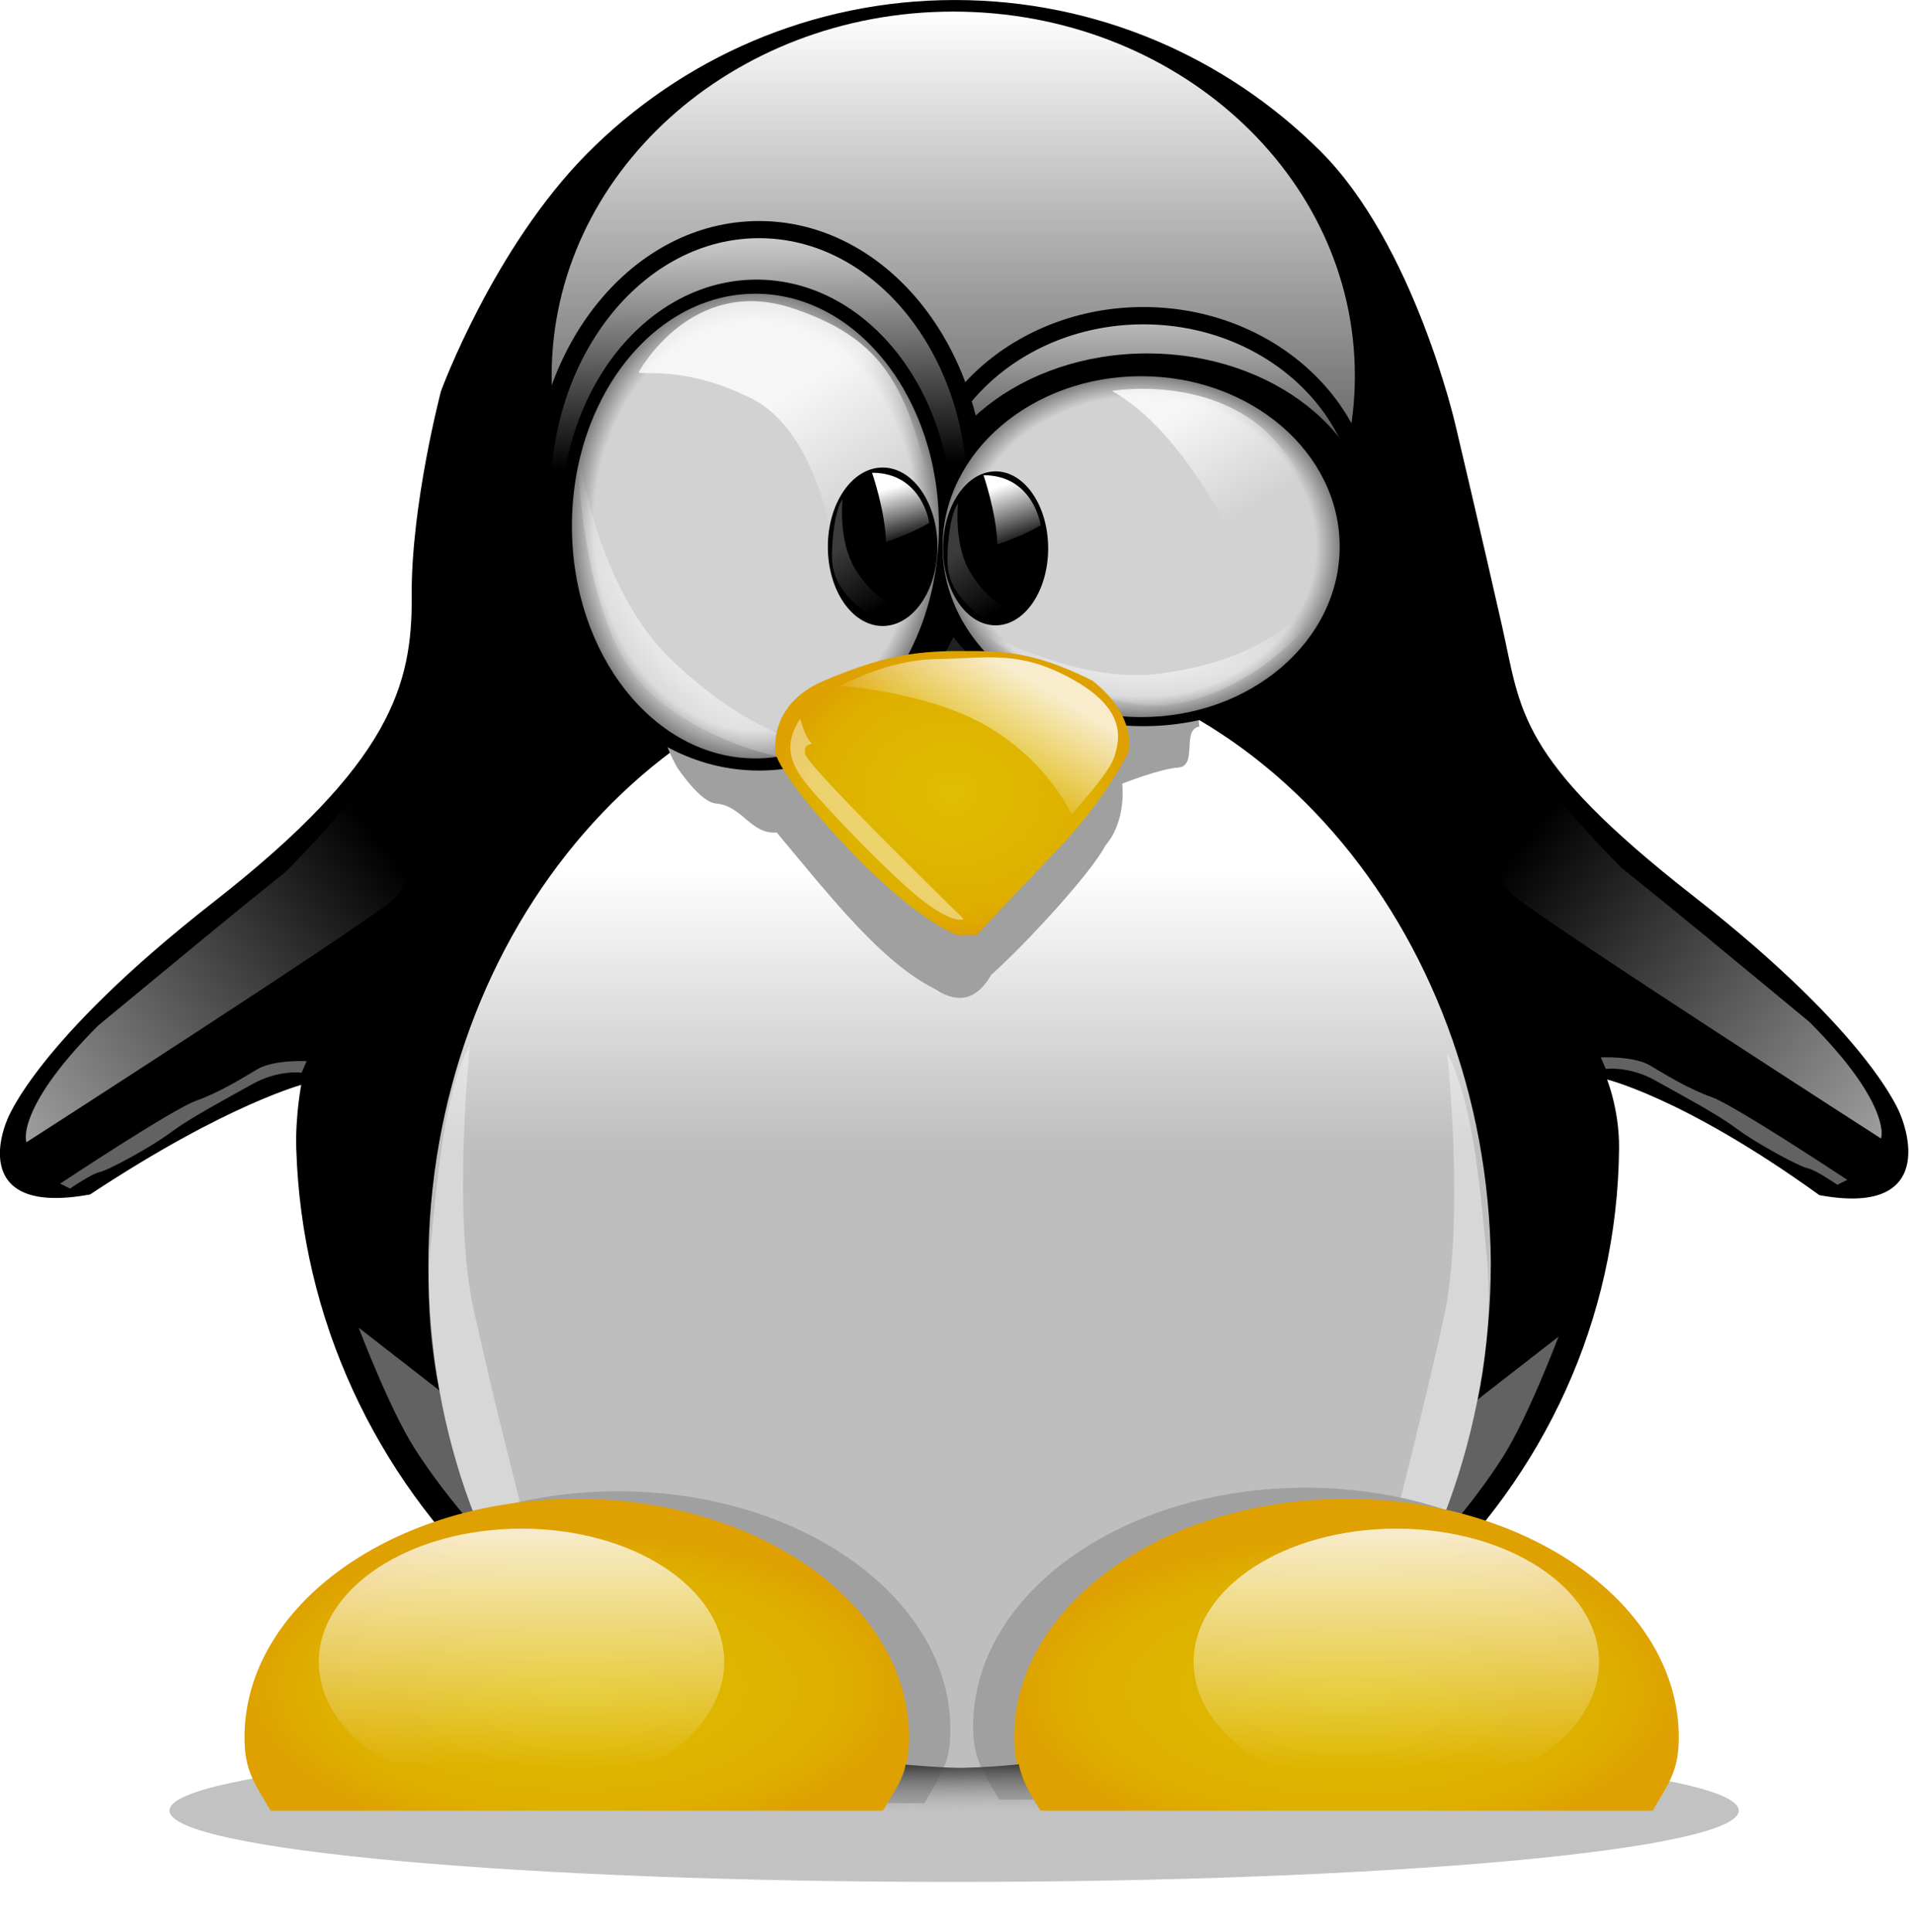 <?xml version="1.0" encoding="UTF-8" standalone="no"?>
<!-- Created with Inkscape (http://www.inkscape.org/) -->

<svg
   xmlns:dc="http://purl.org/dc/elements/1.1/"
   xmlns:cc="http://creativecommons.org/ns#"
   xmlns:rdf="http://www.w3.org/1999/02/22-rdf-syntax-ns#"
   xmlns:svg="http://www.w3.org/2000/svg"
   xmlns="http://www.w3.org/2000/svg"
   xmlns:xlink="http://www.w3.org/1999/xlink"
   xmlns:sodipodi="http://sodipodi.sourceforge.net/DTD/sodipodi-0.dtd"
   xmlns:inkscape="http://www.inkscape.org/namespaces/inkscape"
   id="svg1"
   sodipodi:version="0.32"
   inkscape:version="0.48.4 r9939"
   width="154.267"
   height="155.753"
   sodipodi:docname="penalty_player.svg"
   inkscape:export-filename="/home/bruno/Projets/gcompris/gcompris-ressources/country.png"
   inkscape:export-xdpi="72.000000"
   inkscape:export-ydpi="72.000000"
   inkscape:output_extension="org.inkscape.output.svg.inkscape"
   version="1.0">
  <defs
     id="defs3">
    <inkscape:perspective
       sodipodi:type="inkscape:persp3d"
       inkscape:vp_x="0 : 325 : 1"
       inkscape:vp_y="0 : 1000 : 0"
       inkscape:vp_z="1000 : 325 : 1"
       inkscape:persp3d-origin="500 : 216.66667 : 1"
       id="perspective3842" />
    <linearGradient
       id="linearGradient7712"
       inkscape:collect="always">
      <stop
         id="stop7714"
         offset="0"
         style="stop-color:#78e981;stop-opacity:1;" />
      <stop
         id="stop7716"
         offset="1"
         style="stop-color:#78e981;stop-opacity:0;" />
    </linearGradient>
    <linearGradient
       inkscape:collect="always"
       id="linearGradient6049">
      <stop
         style="stop-color:#7fda82;stop-opacity:1;"
         offset="0"
         id="stop6051" />
      <stop
         style="stop-color:#7fda82;stop-opacity:0;"
         offset="1"
         id="stop6053" />
    </linearGradient>
    <linearGradient
       gradientUnits="userSpaceOnUse"
       gradientTransform="scale(0.809,1.236)"
       y2="316.928"
       x2="686.687"
       y1="943.945"
       x1="811.648"
       id="linearGradient24397"
       xlink:href="#linearGradient883"
       inkscape:collect="always" />
    <linearGradient
       gradientUnits="userSpaceOnUse"
       gradientTransform="scale(0.817,1.224)"
       y2="313.69"
       x2="678.58"
       y1="974.457"
       x1="810.267"
       id="linearGradient24395"
       xlink:href="#linearGradient883"
       inkscape:collect="always" />
    <linearGradient
       gradientUnits="userSpaceOnUse"
       gradientTransform="scale(0.814,1.228)"
       y2="314.915"
       x2="681.222"
       y1="963.943"
       x1="810.57"
       id="linearGradient24393"
       xlink:href="#linearGradient883"
       inkscape:collect="always" />
    <linearGradient
       gradientUnits="userSpaceOnUse"
       gradientTransform="scale(0.813,1.23)"
       y2="315.82"
       x2="682.885"
       y1="957.17"
       x1="810.702"
       id="linearGradient24391"
       xlink:href="#linearGradient883"
       inkscape:collect="always" />
    <linearGradient
       y2="575.282"
       x2="167.577"
       y1="528.226"
       x1="236.216"
       gradientTransform="matrix(0.293,-0.045,0.041,0.252,-106.55,36.512)"
       gradientUnits="userSpaceOnUse"
       id="linearGradient24416"
       xlink:href="#linearGradient899"
       inkscape:collect="always" />
    <linearGradient
       y2="320.851"
       x2="251.323"
       y1="306.411"
       x1="488.589"
       gradientTransform="matrix(0.258,-0.039,0.047,0.286,-81.974,55.947)"
       gradientUnits="userSpaceOnUse"
       id="linearGradient24413"
       xlink:href="#linearGradient883"
       inkscape:collect="always" />
    <linearGradient
       id="linearGradient899">
      <stop
         style="stop-color:#ffffff;stop-opacity:0;"
         offset="0"
         id="stop900" />
      <stop
         style="stop-color:#ffffff;stop-opacity:1;"
         offset="1"
         id="stop901" />
    </linearGradient>
    <linearGradient
       id="linearGradient883">
      <stop
         style="stop-color:#1f1f1f;stop-opacity:0.554;"
         offset="0"
         id="stop884" />
      <stop
         style="stop-color:#000000;stop-opacity:0;"
         offset="1"
         id="stop885" />
    </linearGradient>
    <linearGradient
       id="linearGradient878">
      <stop
         style="stop-color:#1f1f1f;stop-opacity:1;"
         offset="0"
         id="stop879" />
      <stop
         style="stop-color:#000000;stop-opacity:0;"
         offset="1"
         id="stop881" />
    </linearGradient>
    <linearGradient
       id="linearGradient839">
      <stop
         style="stop-color:#4f4f4f;stop-opacity:1;"
         offset="0"
         id="stop840" />
      <stop
         style="stop-color:#bebebe;stop-opacity:1;"
         offset="0.274"
         id="stop843" />
      <stop
         style="stop-color:#fff;stop-opacity:1;"
         offset="1"
         id="stop841" />
    </linearGradient>
    <linearGradient
       xlink:href="#linearGradient883"
       id="linearGradient842"
       x1="0.793"
       y1="2.07"
       x2="0.402"
       y2="0.109" />
    <linearGradient
       xlink:href="#linearGradient899"
       id="linearGradient848"
       x1="0.667"
       y1="0.441"
       x2="-0.029"
       y2="0.918" />
    <linearGradient
       xlink:href="#linearGradient839"
       id="linearGradient849"
       x1="0.938"
       y1="0.831"
       x2="0.359"
       y2="0.092" />
    <linearGradient
       xlink:href="#linearGradient883"
       id="linearGradient850"
       x1="1.887"
       y1="0.341"
       x2="0.704"
       y2="0.413" />
    <linearGradient
       xlink:href="#linearGradient839"
       id="linearGradient860"
       x1="0.593"
       y1="0.923"
       x2="0.421"
       y2="-0.694" />
    <linearGradient
       xlink:href="#linearGradient883"
       id="linearGradient882" />
    <linearGradient
       xlink:href="#linearGradient883"
       id="linearGradient938"
       x1="0.915"
       y1="3.987"
       x2="0.481"
       y2="0.077"
       gradientTransform="scale(0.991,1.009)" />
    <linearGradient
       xlink:href="#linearGradient883"
       id="linearGradient1259"
       x1="0.921"
       y1="4.051"
       x2="0.479"
       y2="0.071"
       gradientTransform="scale(0.994,1.006)" />
    <linearGradient
       xlink:href="#linearGradient883"
       id="linearGradient1260"
       x1="0.925"
       y1="4.094"
       x2="0.478"
       y2="0.066"
       gradientTransform="scale(0.996,1.005)" />
    <linearGradient
       gradientUnits="userSpaceOnUse"
       y2="317.528"
       x2="232.141"
       y1="317.528"
       x1="36.459"
       gradientTransform="scale(1.246,0.803)"
       id="linearGradient837"
       xlink:href="#linearGradient834" />
    <linearGradient
       id="linearGradient834">
      <stop
         id="stop835"
         offset="0"
         style="stop-color:#ffffff;stop-opacity:0.4;" />
      <stop
         id="stop836"
         offset="1"
         style="stop-color:#ffffff;stop-opacity:0.1;" />
    </linearGradient>
    <linearGradient
       id="linearGradient1569"
       xlink:href="#linearGradient834" />
    <linearGradient
       id="linearGradient1563">
      <stop
         id="stop1565"
         offset="0"
         style="stop-color:#ffffff;stop-opacity:0.4;" />
      <stop
         id="stop1567"
         offset="1"
         style="stop-color:#ffffff;stop-opacity:0.1;" />
    </linearGradient>
    <linearGradient
       y2="316.928"
       x2="686.687"
       y1="943.945"
       x1="811.648"
       gradientTransform="matrix(0.226,0,0,0.335,-161.444,-27.71)"
       gradientUnits="userSpaceOnUse"
       id="linearGradient25607"
       xlink:href="#linearGradient883"
       inkscape:collect="always" />
    <linearGradient
       y2="313.69"
       x2="678.58"
       y1="974.457"
       x1="810.267"
       gradientTransform="matrix(0.228,0,0,0.332,-161.444,-27.71)"
       gradientUnits="userSpaceOnUse"
       id="linearGradient25610"
       xlink:href="#linearGradient883"
       inkscape:collect="always" />
    <linearGradient
       y2="314.915"
       x2="681.222"
       y1="963.943"
       x1="810.57"
       gradientTransform="matrix(0.228,0,0,0.333,-161.444,-27.71)"
       gradientUnits="userSpaceOnUse"
       id="linearGradient25613"
       xlink:href="#linearGradient883"
       inkscape:collect="always" />
    <linearGradient
       y2="315.82"
       x2="682.885"
       y1="957.17"
       x1="810.702"
       gradientTransform="matrix(0.227,0,0,0.333,-161.444,-27.71)"
       gradientUnits="userSpaceOnUse"
       id="linearGradient25616"
       xlink:href="#linearGradient883"
       inkscape:collect="always" />
    <linearGradient
       inkscape:collect="always"
       xlink:href="#linearGradient6049"
       id="linearGradient6055"
       gradientTransform="matrix(0.942,0,0,0.56,7.269,-4.934)"
       x1="200.729"
       y1="152.681"
       x2="214.627"
       y2="324.486"
       gradientUnits="userSpaceOnUse" />
    <inkscape:perspective
       id="perspective20"
       inkscape:persp3d-origin="50 : 33.333333 : 1"
       inkscape:vp_z="100 : 50 : 1"
       inkscape:vp_y="0 : 1000 : 0"
       inkscape:vp_x="0 : 50 : 1"
       sodipodi:type="inkscape:persp3d" />
    <inkscape:perspective
       id="perspective3185"
       inkscape:persp3d-origin="372.04724 : 350.78739 : 1"
       inkscape:vp_z="744.09448 : 526.18109 : 1"
       inkscape:vp_y="0 : 1000 : 0"
       inkscape:vp_x="0 : 526.18109 : 1"
       sodipodi:type="inkscape:persp3d" />
    <inkscape:perspective
       id="perspective4868"
       inkscape:persp3d-origin="50 : 33.333333 : 1"
       inkscape:vp_z="100 : 50 : 1"
       inkscape:vp_y="0 : 1000 : 0"
       inkscape:vp_x="0 : 50 : 1"
       sodipodi:type="inkscape:persp3d" />
    <radialGradient
       r="31.441"
       fy="366.083"
       fx="200.314"
       cy="366.083"
       cx="200.314"
       gradientTransform="matrix(0.254,-1.082,3.646,0.784,-1262.473,645.721)"
       gradientUnits="userSpaceOnUse"
       id="radialGradient2698"
       xlink:href="#linearGradient23775"
       inkscape:collect="always" />
    <radialGradient
       r="16.723"
       fy="502.635"
       fx="360.364"
       cy="502.635"
       cx="360.364"
       gradientTransform="matrix(-1.128,0.113,-0.125,-1.259,840.671,1080.91)"
       gradientUnits="userSpaceOnUse"
       id="radialGradient28742"
       xlink:href="#linearGradient28357"
       inkscape:collect="always" />
    <radialGradient
       r="27.562"
       fy="526.357"
       fx="570.287"
       cy="526.357"
       cx="570.287"
       gradientTransform="matrix(0.732,1.521,-0.909,0.438,628.335,-572.478)"
       gradientUnits="userSpaceOnUse"
       id="radialGradient28740"
       xlink:href="#linearGradient28357"
       inkscape:collect="always" />
    <radialGradient
       r="13.266"
       fy="442.485"
       fx="363.57"
       cy="442.485"
       cx="363.57"
       gradientTransform="matrix(0.936,-1.535,1.185,0.722,-500.928,680.28)"
       gradientUnits="userSpaceOnUse"
       id="radialGradient28738"
       xlink:href="#linearGradient28357"
       inkscape:collect="always" />
    <radialGradient
       r="45.956"
       fy="472.403"
       fx="497.402"
       cy="472.403"
       cx="497.402"
       gradientTransform="matrix(0.308,-0.328,0.469,0.441,63.214,426.873)"
       gradientUnits="userSpaceOnUse"
       id="radialGradient28736"
       xlink:href="#linearGradient26342"
       inkscape:collect="always" />
    <radialGradient
       r="45.956"
       fy="518.381"
       fx="511.204"
       cy="518.381"
       cx="511.204"
       gradientTransform="matrix(0.166,-0.581,1.464,0.418,-339.483,565.227)"
       gradientUnits="userSpaceOnUse"
       id="radialGradient28734"
       xlink:href="#linearGradient26342"
       inkscape:collect="always" />
    <radialGradient
       r="51.083"
       fy="396.983"
       fx="526.011"
       cy="396.983"
       cx="526.011"
       gradientTransform="matrix(0.258,-1.063,2.019,0.489,-420.892,877.712)"
       gradientUnits="userSpaceOnUse"
       id="radialGradient28732"
       xlink:href="#linearGradient26356"
       inkscape:collect="always" />
    <radialGradient
       r="51.083"
       fy="449.632"
       fx="432.721"
       cy="449.632"
       cx="432.721"
       gradientTransform="matrix(0.06,0.922,-1.588,0.103,1119.324,-6.074)"
       gradientUnits="userSpaceOnUse"
       id="radialGradient28730"
       xlink:href="#linearGradient26362"
       inkscape:collect="always" />
    <radialGradient
       r="51.083"
       fy="429.214"
       fx="444.21"
       cy="429.214"
       cx="444.21"
       gradientTransform="matrix(-0.507,0.862,-1.384,-0.814,1253.923,420.523)"
       gradientUnits="userSpaceOnUse"
       id="radialGradient28728"
       xlink:href="#linearGradient26368"
       inkscape:collect="always" />
    <radialGradient
       r="22.77"
       fy="386.867"
       fx="495.354"
       cy="386.867"
       cx="495.354"
       gradientTransform="matrix(-0.226,-0.54,1.016,-0.426,194.302,802.179)"
       gradientUnits="userSpaceOnUse"
       id="radialGradient28726"
       xlink:href="#linearGradient23775"
       inkscape:collect="always" />
    <radialGradient
       r="31.005"
       fy="383.713"
       fx="548.19"
       cy="383.713"
       cx="548.19"
       gradientTransform="matrix(1.287,0.726,-1.144,2.028,193.109,-823.495)"
       gradientUnits="userSpaceOnUse"
       id="radialGradient28724"
       xlink:href="#linearGradient23775"
       inkscape:collect="always" />
    <radialGradient
       r="31.005"
       fy="388.267"
       fx="519.354"
       cy="388.267"
       cx="519.354"
       gradientTransform="matrix(-1.528,-1.04,1.31,-1.925,804.077,1672.476)"
       gradientUnits="userSpaceOnUse"
       id="radialGradient28722"
       xlink:href="#linearGradient24174"
       inkscape:collect="always" />
    <linearGradient
       y2="290.989"
       x2="389.304"
       y1="381.163"
       x1="497.685"
       gradientUnits="userSpaceOnUse"
       id="linearGradient28720"
       xlink:href="#linearGradient18086"
       inkscape:collect="always" />
    <radialGradient
       r="22.77"
       fy="386.867"
       fx="495.354"
       cy="386.867"
       cx="495.354"
       gradientTransform="matrix(-0.226,-0.54,1.016,-0.426,194.302,802.179)"
       gradientUnits="userSpaceOnUse"
       id="radialGradient28696"
       xlink:href="#linearGradient23775"
       inkscape:collect="always" />
    <radialGradient
       r="31.005"
       fy="383.713"
       fx="548.19"
       cy="383.713"
       cx="548.19"
       gradientTransform="matrix(1.287,0.726,-1.144,2.028,193.109,-823.495)"
       gradientUnits="userSpaceOnUse"
       id="radialGradient28694"
       xlink:href="#linearGradient23775"
       inkscape:collect="always" />
    <radialGradient
       r="31.005"
       fy="388.267"
       fx="519.354"
       cy="388.267"
       cx="519.354"
       gradientTransform="matrix(-1.528,-1.04,1.31,-1.925,804.077,1672.476)"
       gradientUnits="userSpaceOnUse"
       id="radialGradient28692"
       xlink:href="#linearGradient24174"
       inkscape:collect="always" />
    <linearGradient
       y2="290.989"
       x2="389.304"
       y1="381.163"
       x1="497.685"
       gradientUnits="userSpaceOnUse"
       id="linearGradient28690"
       xlink:href="#linearGradient18086"
       inkscape:collect="always" />
    <radialGradient
       r="16.723"
       fy="502.635"
       fx="360.364"
       cy="502.635"
       cx="360.364"
       gradientTransform="matrix(-1.128,0.113,-0.125,-1.259,840.671,1080.91)"
       gradientUnits="userSpaceOnUse"
       id="radialGradient28688"
       xlink:href="#linearGradient28357"
       inkscape:collect="always" />
    <radialGradient
       r="27.562"
       fy="526.357"
       fx="570.287"
       cy="526.357"
       cx="570.287"
       gradientTransform="matrix(0.732,1.521,-0.909,0.438,628.335,-572.478)"
       gradientUnits="userSpaceOnUse"
       id="radialGradient28686"
       xlink:href="#linearGradient28357"
       inkscape:collect="always" />
    <radialGradient
       r="13.266"
       fy="442.485"
       fx="363.57"
       cy="442.485"
       cx="363.57"
       gradientTransform="matrix(0.936,-1.535,1.185,0.722,-500.928,680.28)"
       gradientUnits="userSpaceOnUse"
       id="radialGradient28684"
       xlink:href="#linearGradient28357"
       inkscape:collect="always" />
    <radialGradient
       r="45.956"
       fy="472.403"
       fx="497.402"
       cy="472.403"
       cx="497.402"
       gradientTransform="matrix(0.308,-0.328,0.469,0.441,63.214,426.873)"
       gradientUnits="userSpaceOnUse"
       id="radialGradient28682"
       xlink:href="#linearGradient26342"
       inkscape:collect="always" />
    <radialGradient
       r="45.956"
       fy="518.381"
       fx="511.204"
       cy="518.381"
       cx="511.204"
       gradientTransform="matrix(0.166,-0.581,1.464,0.418,-339.483,565.227)"
       gradientUnits="userSpaceOnUse"
       id="radialGradient28680"
       xlink:href="#linearGradient26342"
       inkscape:collect="always" />
    <radialGradient
       r="51.083"
       fy="396.983"
       fx="526.011"
       cy="396.983"
       cx="526.011"
       gradientTransform="matrix(0.258,-1.063,2.019,0.489,-420.892,877.712)"
       gradientUnits="userSpaceOnUse"
       id="radialGradient28678"
       xlink:href="#linearGradient26356"
       inkscape:collect="always" />
    <radialGradient
       r="51.083"
       fy="449.632"
       fx="432.721"
       cy="449.632"
       cx="432.721"
       gradientTransform="matrix(0.06,0.922,-1.588,0.103,1119.324,-6.074)"
       gradientUnits="userSpaceOnUse"
       id="radialGradient28676"
       xlink:href="#linearGradient26362"
       inkscape:collect="always" />
    <radialGradient
       r="51.083"
       fy="429.214"
       fx="444.21"
       cy="429.214"
       cx="444.21"
       gradientTransform="matrix(-0.507,0.862,-1.384,-0.814,1253.923,420.523)"
       gradientUnits="userSpaceOnUse"
       id="radialGradient28674"
       xlink:href="#linearGradient26368"
       inkscape:collect="always" />
    <radialGradient
       r="22.77"
       fy="386.867"
       fx="495.354"
       cy="386.867"
       cx="495.354"
       gradientTransform="matrix(-0.226,-0.54,1.016,-0.426,194.302,802.179)"
       gradientUnits="userSpaceOnUse"
       id="radialGradient28648"
       xlink:href="#linearGradient23775"
       inkscape:collect="always" />
    <radialGradient
       r="31.005"
       fy="383.713"
       fx="548.19"
       cy="383.713"
       cx="548.19"
       gradientTransform="matrix(1.287,0.726,-1.144,2.028,193.109,-823.495)"
       gradientUnits="userSpaceOnUse"
       id="radialGradient28646"
       xlink:href="#linearGradient23775"
       inkscape:collect="always" />
    <radialGradient
       r="31.005"
       fy="388.267"
       fx="519.354"
       cy="388.267"
       cx="519.354"
       gradientTransform="matrix(-1.528,-1.04,1.31,-1.925,804.077,1672.476)"
       gradientUnits="userSpaceOnUse"
       id="radialGradient28644"
       xlink:href="#linearGradient24174"
       inkscape:collect="always" />
    <linearGradient
       y2="290.989"
       x2="389.304"
       y1="381.163"
       x1="497.685"
       gradientUnits="userSpaceOnUse"
       id="linearGradient28642"
       xlink:href="#linearGradient18086"
       inkscape:collect="always" />
    <radialGradient
       gradientUnits="userSpaceOnUse"
       gradientTransform="matrix(-0.226,-0.54,1.016,-0.426,194.302,802.179)"
       r="22.77"
       fy="386.867"
       fx="495.354"
       cy="386.867"
       cx="495.354"
       id="radialGradient28634"
       xlink:href="#linearGradient23775"
       inkscape:collect="always" />
    <radialGradient
       r="31.005"
       fy="383.713"
       fx="548.19"
       cy="383.713"
       cx="548.19"
       gradientTransform="matrix(1.287,-0.726,-1.144,-2.028,193.109,1875.858)"
       gradientUnits="userSpaceOnUse"
       id="radialGradient28631"
       xlink:href="#linearGradient23775"
       inkscape:collect="always" />
    <linearGradient
       gradientUnits="userSpaceOnUse"
       y2="290.989"
       x2="389.304"
       y1="381.163"
       x1="497.685"
       id="linearGradient28617"
       xlink:href="#linearGradient18086"
       inkscape:collect="always" />
    <radialGradient
       r="31.005"
       fy="383.713"
       fx="548.19"
       cy="383.713"
       cx="548.19"
       gradientTransform="matrix(1.287,0.726,-1.144,2.028,193.109,-823.495)"
       gradientUnits="userSpaceOnUse"
       id="radialGradient28605"
       xlink:href="#linearGradient23775"
       inkscape:collect="always" />
    <radialGradient
       gradientUnits="userSpaceOnUse"
       gradientTransform="matrix(-1.528,-1.04,1.31,-1.925,804.077,1672.476)"
       r="31.005"
       fy="388.267"
       fx="519.354"
       cy="388.267"
       cx="519.354"
       id="radialGradient28598"
       xlink:href="#linearGradient24174"
       inkscape:collect="always" />
    <radialGradient
       r="16.723"
       fy="502.635"
       fx="360.364"
       cy="502.635"
       cx="360.364"
       gradientTransform="matrix(-1.128,0.113,-0.125,-1.259,840.671,1080.91)"
       gradientUnits="userSpaceOnUse"
       id="radialGradient28566"
       xlink:href="#linearGradient28357"
       inkscape:collect="always" />
    <radialGradient
       gradientUnits="userSpaceOnUse"
       gradientTransform="matrix(-1.128,0.113,-0.125,-1.259,840.671,1080.91)"
       r="16.723"
       fy="502.635"
       fx="360.364"
       cy="502.635"
       cx="360.364"
       id="radialGradient28560"
       xlink:href="#linearGradient28357"
       inkscape:collect="always" />
    <radialGradient
       r="27.562"
       fy="526.357"
       fx="570.287"
       cy="526.357"
       cx="570.287"
       gradientTransform="matrix(0.732,1.521,-0.909,0.438,628.335,-572.478)"
       gradientUnits="userSpaceOnUse"
       id="radialGradient28544"
       xlink:href="#linearGradient28357"
       inkscape:collect="always" />
    <radialGradient
       gradientUnits="userSpaceOnUse"
       gradientTransform="matrix(0.732,1.521,-0.909,0.438,628.335,-572.478)"
       r="27.562"
       fy="526.357"
       fx="570.287"
       cy="526.357"
       cx="570.287"
       id="radialGradient28538"
       xlink:href="#linearGradient28357"
       inkscape:collect="always" />
    <radialGradient
       r="13.266"
       fy="442.485"
       fx="363.57"
       cy="442.485"
       cx="363.57"
       gradientTransform="matrix(0.936,-1.535,1.185,0.722,-500.928,680.28)"
       gradientUnits="userSpaceOnUse"
       id="radialGradient28527"
       xlink:href="#linearGradient28357"
       inkscape:collect="always" />
    <radialGradient
       gradientUnits="userSpaceOnUse"
       gradientTransform="matrix(0.936,-1.535,1.185,0.722,-500.928,680.28)"
       r="13.266"
       fy="442.485"
       fx="363.57"
       cy="442.485"
       cx="363.57"
       id="radialGradient28521"
       xlink:href="#linearGradient28357"
       inkscape:collect="always" />
    <radialGradient
       r="45.956"
       fy="472.403"
       fx="497.402"
       cy="472.403"
       cx="497.402"
       gradientTransform="matrix(0.308,-0.328,0.469,0.441,63.214,426.873)"
       gradientUnits="userSpaceOnUse"
       id="radialGradient28504"
       xlink:href="#linearGradient26342"
       inkscape:collect="always" />
    <radialGradient
       gradientUnits="userSpaceOnUse"
       gradientTransform="matrix(0.166,-0.581,1.464,0.418,-339.483,565.227)"
       r="45.956"
       fy="518.381"
       fx="511.204"
       cy="518.381"
       cx="511.204"
       id="radialGradient28468"
       xlink:href="#linearGradient26342"
       inkscape:collect="always" />
    <radialGradient
       r="51.083"
       fy="396.983"
       fx="526.011"
       cy="396.983"
       cx="526.011"
       gradientTransform="matrix(0.258,-1.063,2.019,0.489,-420.892,877.712)"
       gradientUnits="userSpaceOnUse"
       id="radialGradient28460"
       xlink:href="#linearGradient26356"
       inkscape:collect="always" />
    <radialGradient
       r="51.083"
       fy="449.632"
       fx="432.721"
       cy="449.632"
       cx="432.721"
       gradientTransform="matrix(0.06,0.922,-1.588,0.103,1119.324,-6.074)"
       gradientUnits="userSpaceOnUse"
       id="radialGradient28456"
       xlink:href="#linearGradient26362"
       inkscape:collect="always" />
    <radialGradient
       gradientUnits="userSpaceOnUse"
       gradientTransform="matrix(-0.507,0.862,-1.384,-0.814,1253.923,420.523)"
       r="51.083"
       fy="429.214"
       fx="444.21"
       cy="429.214"
       cx="444.21"
       id="radialGradient28452"
       xlink:href="#linearGradient26368"
       inkscape:collect="always" />
    <radialGradient
       r="31.441"
       fy="366.083"
       fx="200.314"
       cy="366.083"
       cx="200.314"
       gradientTransform="matrix(0.12,-0.533,1.72,0.386,-448.098,386.224)"
       gradientUnits="userSpaceOnUse"
       id="radialGradient28442"
       xlink:href="#linearGradient23775"
       inkscape:collect="always" />
    <radialGradient
       r="27.545"
       fy="388.285"
       fx="138.403"
       cy="388.285"
       cx="138.403"
       gradientTransform="matrix(0.134,0.956,-2.067,0.29,1003.087,137.984)"
       gradientUnits="userSpaceOnUse"
       id="radialGradient28440"
       xlink:href="#linearGradient23775"
       inkscape:collect="always" />
    <radialGradient
       r="31.441"
       fy="456.701"
       fx="168.783"
       cy="456.701"
       cx="168.783"
       gradientTransform="matrix(-1.036,-1.618,1.117,-0.715,-72.672,1034.761)"
       gradientUnits="userSpaceOnUse"
       id="radialGradient28438"
       xlink:href="#linearGradient26254"
       inkscape:collect="always" />
    <linearGradient
       y2="448.626"
       x2="182.085"
       y1="371.052"
       x1="116.821"
       gradientTransform="translate(80.75,-13.844)"
       gradientUnits="userSpaceOnUse"
       id="linearGradient28436"
       xlink:href="#linearGradient26254"
       inkscape:collect="always" />
    <radialGradient
       r="43.153"
       fy="98.906"
       fx="85.845"
       cy="98.906"
       cx="85.845"
       gradientTransform="matrix(-1.116,-0.231,-0.182,0.875,252.522,336.454)"
       gradientUnits="userSpaceOnUse"
       id="radialGradient28434"
       xlink:href="#linearGradient28357"
       inkscape:collect="always" />
    <radialGradient
       r="29.59"
       fy="379.928"
       fx="143.413"
       cy="379.928"
       cx="143.413"
       gradientTransform="matrix(1.211,0.122,-0.1,0.991,7.224,-16.495)"
       gradientUnits="userSpaceOnUse"
       id="radialGradient28432"
       xlink:href="#linearGradient26397"
       inkscape:collect="always" />
    <radialGradient
       r="34.162"
       fy="380.728"
       fx="134.193"
       cy="380.728"
       cx="134.193"
       gradientTransform="matrix(-0.716,-0.622,0.858,-0.989,-75.437,947.393)"
       gradientUnits="userSpaceOnUse"
       id="radialGradient28430"
       xlink:href="#linearGradient26342"
       inkscape:collect="always" />
    <radialGradient
       r="35.614"
       fy="341.363"
       fx="195.413"
       cy="341.363"
       cx="195.413"
       gradientTransform="matrix(-0.95,-1.706,2.131,-1.187,-369.684,1249.419)"
       gradientUnits="userSpaceOnUse"
       id="radialGradient28428"
       xlink:href="#linearGradient26356"
       inkscape:collect="always" />
    <radialGradient
       r="35.614"
       fy="635.48"
       fx="173.481"
       cy="635.48"
       cx="173.481"
       gradientTransform="matrix(-0.672,1.714,-1.059,-0.415,915.836,400.983)"
       gradientUnits="userSpaceOnUse"
       id="radialGradient28426"
       xlink:href="#linearGradient26362"
       inkscape:collect="always" />
    <linearGradient
       y2="379.912"
       x2="150.05"
       y1="343.109"
       x1="132.634"
       gradientTransform="translate(0.549,92.499)"
       gradientUnits="userSpaceOnUse"
       id="linearGradient28424"
       xlink:href="#linearGradient26368"
       inkscape:collect="always" />
    <radialGradient
       r="22.391"
       fy="232.882"
       fx="476.525"
       cy="232.882"
       cx="476.525"
       gradientTransform="matrix(0.613,-2.525,1.415,0.344,-138.907,1375.319)"
       gradientUnits="userSpaceOnUse"
       id="radialGradient26238"
       xlink:href="#linearGradient23790"
       inkscape:collect="always" />
    <linearGradient
       y2="238.254"
       x2="522.797"
       y1="203.842"
       x1="486.415"
       gradientTransform="translate(-47.964,-22.71)"
       gradientUnits="userSpaceOnUse"
       id="linearGradient26236"
       xlink:href="#linearGradient23775"
       inkscape:collect="always" />
    <linearGradient
       y2="161.278"
       x2="480.225"
       y1="251.664"
       x1="525.205"
       gradientTransform="translate(-47.663,-22.863)"
       gradientUnits="userSpaceOnUse"
       id="linearGradient26234"
       xlink:href="#linearGradient23754"
       inkscape:collect="always" />
    <linearGradient
       y2="168.211"
       x2="490.004"
       y1="151.457"
       x1="521.882"
       gradientTransform="translate(-47.663,-22.863)"
       gradientUnits="userSpaceOnUse"
       id="linearGradient26232"
       xlink:href="#linearGradient23485"
       inkscape:collect="always" />
    <radialGradient
       r="20.851"
       fy="183.394"
       fx="518.241"
       cy="183.394"
       cx="518.241"
       gradientTransform="matrix(-1.16,-0.257,0.54,-2.442,979.692,738.035)"
       gradientUnits="userSpaceOnUse"
       id="radialGradient26230"
       xlink:href="#linearGradient23672"
       inkscape:collect="always" />
    <radialGradient
       r="20.851"
       fy="217.59"
       fx="479.871"
       cy="217.59"
       cx="479.871"
       gradientTransform="matrix(1.32,-0.706,1.174,2.196,-456.848,76.23)"
       gradientUnits="userSpaceOnUse"
       id="radialGradient26228"
       xlink:href="#linearGradient23672"
       inkscape:collect="always" />
    <linearGradient
       y2="172.066"
       x2="493.803"
       y1="242.27"
       x1="559.859"
       gradientTransform="translate(-47.663,-22.863)"
       gradientUnits="userSpaceOnUse"
       id="linearGradient26226"
       xlink:href="#linearGradient23690"
       inkscape:collect="always" />
    <linearGradient
       y2="218.725"
       x2="459.203"
       y1="193.815"
       x1="474.073"
       gradientTransform="translate(-47.663,-22.863)"
       gradientUnits="userSpaceOnUse"
       id="linearGradient26224"
       xlink:href="#linearGradient23775"
       inkscape:collect="always" />
    <linearGradient
       y2="212.955"
       x2="462.99"
       y1="220.338"
       x1="456.949"
       gradientTransform="translate(-47.663,-22.863)"
       gradientUnits="userSpaceOnUse"
       id="linearGradient26222"
       xlink:href="#linearGradient23790"
       inkscape:collect="always" />
    <radialGradient
       gradientUnits="userSpaceOnUse"
       gradientTransform="matrix(-0.595,1.145,-2.134,-1.109,840.756,-95.438)"
       r="20.176"
       fy="138.215"
       fx="364.759"
       cy="138.215"
       cx="364.759"
       id="radialGradient26150"
       xlink:href="#linearGradient23485"
       inkscape:collect="always" />
    <radialGradient
       gradientUnits="userSpaceOnUse"
       gradientTransform="matrix(1.123,-0.826,1.696,2.306,-405.304,86.294)"
       r="20.879"
       fy="192.495"
       fx="363.49"
       cy="192.495"
       cx="363.49"
       id="radialGradient24180"
       xlink:href="#linearGradient24174"
       inkscape:collect="always" />
    <linearGradient
       gradientTransform="translate(-35.847,28.551)"
       gradientUnits="userSpaceOnUse"
       y2="182.386"
       x2="361.187"
       y1="133.709"
       x1="379.169"
       id="linearGradient24172"
       xlink:href="#linearGradient23690"
       inkscape:collect="always" />
    <radialGradient
       r="50.778"
       fy="229.97"
       fx="764.203"
       cy="229.97"
       cx="764.203"
       gradientTransform="matrix(0.271,-0.01,0.064,1.802,123.078,-55.995)"
       gradientUnits="userSpaceOnUse"
       id="radialGradient24160"
       xlink:href="#linearGradient23775"
       inkscape:collect="always" />
    <radialGradient
       r="50.778"
       fy="231.511"
       fx="581.129"
       cy="231.511"
       cx="581.129"
       gradientTransform="matrix(0.332,0.101,-0.528,1.729,211.005,-120.838)"
       gradientUnits="userSpaceOnUse"
       id="radialGradient24156"
       xlink:href="#linearGradient23775"
       inkscape:collect="always" />
    <radialGradient
       r="50.778"
       fy="158.589"
       fx="381.957"
       cy="158.589"
       cx="381.957"
       gradientTransform="matrix(0.311,0.154,-0.555,1.12,232.559,-11.922)"
       gradientUnits="userSpaceOnUse"
       id="radialGradient24149"
       xlink:href="#linearGradient23775"
       inkscape:collect="always" />
    <radialGradient
       r="50.778"
       fy="126.503"
       fx="278.037"
       cy="126.503"
       cx="278.037"
       gradientTransform="matrix(-0.622,0.453,-0.919,-1.261,626.794,209.672)"
       gradientUnits="userSpaceOnUse"
       id="radialGradient24145"
       xlink:href="#linearGradient23775"
       inkscape:collect="always" />
    <radialGradient
       r="50.778"
       fy="189.688"
       fx="170.68"
       cy="189.688"
       cx="170.68"
       gradientTransform="matrix(0.227,0.118,-0.449,0.862,326.24,48.511)"
       gradientUnits="userSpaceOnUse"
       id="radialGradient24141"
       xlink:href="#linearGradient23790"
       inkscape:collect="always" />
    <radialGradient
       r="50.778"
       fy="254.235"
       fx="399.962"
       cy="254.235"
       cx="399.962"
       gradientTransform="matrix(0.255,-0.016,0.106,1.688,215.402,-84.043)"
       gradientUnits="userSpaceOnUse"
       id="radialGradient24137"
       xlink:href="#linearGradient23790"
       inkscape:collect="always" />
    <radialGradient
       gradientUnits="userSpaceOnUse"
       gradientTransform="matrix(0.649,-2.034,0.413,0.132,4.715,903.145)"
       r="43.469"
       fy="270.214"
       fx="285.287"
       cy="270.214"
       cx="285.287"
       id="radialGradient24130"
       xlink:href="#linearGradient23790"
       inkscape:collect="always" />
    <radialGradient
       gradientUnits="userSpaceOnUse"
       gradientTransform="matrix(0.312,0.95,-0.758,0.249,413.946,-130.834)"
       r="50.778"
       fy="251.732"
       fx="324.347"
       cy="251.732"
       cx="324.347"
       id="radialGradient24119"
       xlink:href="#linearGradient23790"
       inkscape:collect="always" />
    <linearGradient
       y2="146.648"
       x2="251.25"
       y1="5.041"
       x1="164.107"
       gradientTransform="translate(40.39,-30.458)"
       gradientUnits="userSpaceOnUse"
       id="linearGradient23995"
       xlink:href="#linearGradient18086"
       inkscape:collect="always" />
    <radialGradient
       r="44.069"
       fy="-286.776"
       fx="685.521"
       cy="-286.776"
       cx="685.521"
       gradientTransform="matrix(0.279,1.067,-1.862,0.487,-503.157,-561.424)"
       gradientUnits="userSpaceOnUse"
       id="radialGradient23992"
       xlink:href="#linearGradient23132"
       inkscape:collect="always" />
    <radialGradient
       r="48.498"
       fy="-83.36"
       fx="170.339"
       cy="-83.36"
       cx="170.339"
       gradientTransform="matrix(0.638,-0.438,0.506,0.737,132.161,237.223)"
       gradientUnits="userSpaceOnUse"
       id="radialGradient23989"
       xlink:href="#linearGradient18076"
       inkscape:collect="always" />
    <linearGradient
       y2="164.747"
       x2="234.687"
       y1="109.459"
       x1="204.191"
       gradientTransform="translate(40.39,-30.458)"
       gradientUnits="userSpaceOnUse"
       id="linearGradient23986"
       xlink:href="#linearGradient18086"
       inkscape:collect="always" />
    <radialGradient
       r="19.106"
       fy="92.806"
       fx="189.648"
       cy="92.806"
       cx="189.648"
       gradientTransform="matrix(0.906,0.903,-1.076,1.08,146.771,-220.449)"
       gradientUnits="userSpaceOnUse"
       id="radialGradient23982"
       xlink:href="#linearGradient20147"
       inkscape:collect="always" />
    <radialGradient
       r="19.106"
       fy="97.586"
       fx="239.81"
       cy="97.586"
       cx="239.81"
       gradientTransform="matrix(0.98,-0.823,1.351,1.608,-107.12,137.902)"
       gradientUnits="userSpaceOnUse"
       id="radialGradient23974"
       xlink:href="#linearGradient20165"
       inkscape:collect="always" />
    <linearGradient
       y2="151.975"
       x2="244.868"
       y1="113.735"
       x1="208.738"
       gradientTransform="translate(40.39,-30.458)"
       gradientUnits="userSpaceOnUse"
       id="linearGradient23965"
       xlink:href="#linearGradient20171"
       inkscape:collect="always" />
    <radialGradient
       r="48.826"
       fy="112.43"
       fx="260.283"
       cy="112.43"
       cx="260.283"
       gradientTransform="matrix(-0.253,0.363,-0.707,-0.493,430.59,49.443)"
       gradientUnits="userSpaceOnUse"
       id="radialGradient23962"
       xlink:href="#linearGradient18064"
       inkscape:collect="always" />
    <radialGradient
       r="46.823"
       fy="182.752"
       fx="252.394"
       cy="182.752"
       cx="252.394"
       gradientTransform="matrix(0.162,-0.475,0.523,0.178,147.826,213.122)"
       gradientUnits="userSpaceOnUse"
       id="radialGradient23959"
       xlink:href="#linearGradient16019"
       inkscape:collect="always" />
    <radialGradient
       r="46.823"
       fy="108.629"
       fx="248.951"
       cy="108.629"
       cx="248.951"
       gradientTransform="matrix(0.047,-0.182,0.668,0.173,156.596,142.156)"
       gradientUnits="userSpaceOnUse"
       id="radialGradient23956"
       xlink:href="#linearGradient18064"
       inkscape:collect="always" />
    <radialGradient
       r="28.242"
       fy="111.578"
       fx="177.719"
       cy="111.578"
       cx="177.719"
       gradientTransform="matrix(0.061,0.475,-1.141,0.146,333.72,-6.428)"
       gradientUnits="userSpaceOnUse"
       id="radialGradient23953"
       xlink:href="#linearGradient18064"
       inkscape:collect="always" />
    <radialGradient
       r="28.242"
       fy="133.487"
       fx="252.433"
       cy="133.487"
       cx="252.433"
       gradientTransform="matrix(-0.057,-0.553,1.62,-0.167,63.02,283.235)"
       gradientUnits="userSpaceOnUse"
       id="radialGradient23950"
       xlink:href="#linearGradient16019"
       inkscape:collect="always" />
    <radialGradient
       r="28.242"
       fy="111.578"
       fx="177.719"
       cy="111.578"
       cx="177.719"
       gradientTransform="matrix(0.061,0.475,-1.141,0.146,333.72,-6.428)"
       gradientUnits="userSpaceOnUse"
       id="radialGradient23945"
       xlink:href="#linearGradient18064"
       inkscape:collect="always" />
    <radialGradient
       r="17.299"
       fy="259.178"
       fx="292.238"
       cy="259.178"
       cx="292.238"
       gradientTransform="matrix(0.529,0.618,-1.225,1.05,452.419,-196.955)"
       gradientUnits="userSpaceOnUse"
       id="radialGradient23854"
       xlink:href="#linearGradient23775"
       inkscape:collect="always" />
    <linearGradient
       y2="262.174"
       x2="297.327"
       y1="279.376"
       x1="304.618"
       gradientUnits="userSpaceOnUse"
       id="linearGradient23852"
       xlink:href="#linearGradient23790"
       inkscape:collect="always" />
    <radialGradient
       r="23.487"
       fy="149.034"
       fx="-173.911"
       cy="149.034"
       cx="-173.911"
       gradientTransform="matrix(0.068,0.417,1.469,-0.238,-148.553,331.917)"
       gradientUnits="userSpaceOnUse"
       id="radialGradient23615"
       xlink:href="#linearGradient23485"
       inkscape:collect="always" />
    <radialGradient
       r="23.487"
       fy="249.522"
       fx="92.117"
       cy="249.522"
       cx="92.117"
       gradientTransform="matrix(-0.631,-1.859,2.016,-0.684,-351.554,607.132)"
       gradientUnits="userSpaceOnUse"
       id="radialGradient23613"
       xlink:href="#linearGradient23513"
       inkscape:collect="always" />
    <linearGradient
       y2="284.435"
       x2="77.836"
       y1="267.416"
       x1="41.275"
       gradientUnits="userSpaceOnUse"
       id="linearGradient23611"
       xlink:href="#linearGradient23485"
       inkscape:collect="always" />
    <radialGradient
       r="26.244"
       fy="288.479"
       fx="74.085"
       cy="288.479"
       cx="74.085"
       gradientTransform="matrix(1.318,0.845,-0.582,0.907,107.255,-11.072)"
       gradientUnits="userSpaceOnUse"
       id="radialGradient23609"
       xlink:href="#linearGradient23446"
       inkscape:collect="always" />
    <radialGradient
       r="28.483"
       fy="197.847"
       fx="52.308"
       cy="197.847"
       cx="52.308"
       gradientTransform="matrix(-1.7,1.922,-1.323,-1.171,396.792,351.18)"
       gradientUnits="userSpaceOnUse"
       id="radialGradient23607"
       xlink:href="#linearGradient23513"
       inkscape:collect="always" />
    <radialGradient
       r="9.645"
       fy="296.217"
       fx="92.084"
       cy="296.217"
       cx="92.084"
       gradientTransform="matrix(-1.247,-3.081,1.888,-0.764,-348.781,813.311)"
       gradientUnits="userSpaceOnUse"
       id="radialGradient23605"
       xlink:href="#linearGradient23446"
       inkscape:collect="always" />
    <radialGradient
       r="11.415"
       fy="308.739"
       fx="67.709"
       cy="308.739"
       cx="67.709"
       gradientTransform="matrix(-1.342,-0.546,0.988,-2.428,-140.638,1093.878)"
       gradientUnits="userSpaceOnUse"
       id="radialGradient23603"
       xlink:href="#linearGradient23446"
       inkscape:collect="always" />
    <radialGradient
       r="9.645"
       fy="296.217"
       fx="92.084"
       cy="296.217"
       cx="92.084"
       gradientTransform="matrix(-1.012,-3.167,1.94,-0.62,-391.364,800.449)"
       gradientUnits="userSpaceOnUse"
       id="radialGradient23601"
       xlink:href="#linearGradient23446"
       inkscape:collect="always" />
    <linearGradient
       y2="306.799"
       x2="81.248"
       y1="250.503"
       x1="35.741"
       gradientUnits="userSpaceOnUse"
       id="linearGradient23599"
       xlink:href="#linearGradient23446"
       inkscape:collect="always" />
    <radialGradient
       r="2.667"
       fy="106.005"
       fx="188.673"
       cy="106.005"
       cx="188.673"
       gradientTransform="matrix(0.006,0.718,-0.495,-0.003,237.425,-31.514)"
       gradientUnits="userSpaceOnUse"
       id="radialGradient23397"
       xlink:href="#linearGradient23132"
       inkscape:collect="always" />
    <radialGradient
       r="2.667"
       fy="106.005"
       fx="188.673"
       cy="106.005"
       cx="188.673"
       gradientTransform="matrix(0.241,1.542,-0.99,0.155,245.605,-203.738)"
       gradientUnits="userSpaceOnUse"
       id="radialGradient23395"
       xlink:href="#linearGradient23132"
       inkscape:collect="always" />
    <linearGradient
       y2="103.763"
       x2="187.919"
       y1="128.446"
       x1="189.955"
       gradientTransform="translate(-3.907,-0.288)"
       gradientUnits="userSpaceOnUse"
       id="linearGradient23393"
       xlink:href="#linearGradient23124"
       inkscape:collect="always" />
    <linearGradient
       y2="177.22"
       x2="288.016"
       y1="147.26"
       x1="284.111"
       gradientUnits="userSpaceOnUse"
       id="linearGradient23391"
       xlink:href="#linearGradient22129"
       inkscape:collect="always" />
    <radialGradient
       r="2.667"
       fy="106.005"
       fx="188.673"
       cy="106.005"
       cx="188.673"
       gradientTransform="matrix(0.006,0.718,-0.495,-0.003,237.425,-31.514)"
       gradientUnits="userSpaceOnUse"
       id="radialGradient23387"
       xlink:href="#linearGradient23132"
       inkscape:collect="always" />
    <radialGradient
       r="2.667"
       fy="106.005"
       fx="188.673"
       cy="106.005"
       cx="188.673"
       gradientTransform="matrix(0.241,1.542,-0.99,0.155,245.605,-203.738)"
       gradientUnits="userSpaceOnUse"
       id="radialGradient23385"
       xlink:href="#linearGradient23132"
       inkscape:collect="always" />
    <linearGradient
       y2="103.763"
       x2="187.919"
       y1="128.446"
       x1="189.955"
       gradientTransform="translate(-3.907,-0.288)"
       gradientUnits="userSpaceOnUse"
       id="linearGradient23383"
       xlink:href="#linearGradient23124"
       inkscape:collect="always" />
    <linearGradient
       y2="177.22"
       x2="288.016"
       y1="147.26"
       x1="284.111"
       gradientUnits="userSpaceOnUse"
       id="linearGradient23381"
       xlink:href="#linearGradient22129"
       inkscape:collect="always" />
    <linearGradient
       id="linearGradient16019">
      <stop
         id="stop16021"
         offset="0"
         style="stop-color:#8f5902;stop-opacity:1;" />
      <stop
         id="stop16023"
         offset="1"
         style="stop-color:#8f5902;stop-opacity:0;" />
    </linearGradient>
    <linearGradient
       id="linearGradient18064">
      <stop
         id="stop18066"
         offset="0"
         style="stop-color:#ffffff;stop-opacity:1;" />
      <stop
         id="stop18068"
         offset="1"
         style="stop-color:#fcf007;stop-opacity:0;" />
    </linearGradient>
    <linearGradient
       id="linearGradient18076">
      <stop
         style="stop-color:#000000;stop-opacity:1;"
         offset="0"
         id="stop18078" />
      <stop
         style="stop-color:#000000;stop-opacity:0;"
         offset="1"
         id="stop18080" />
    </linearGradient>
    <linearGradient
       id="linearGradient18086">
      <stop
         id="stop18088"
         offset="0"
         style="stop-color:#ffffff;stop-opacity:1;" />
      <stop
         style="stop-color:#323232;stop-opacity:1;"
         offset="0.5"
         id="stop18094" />
      <stop
         id="stop18090"
         offset="1"
         style="stop-color:#000000;stop-opacity:1;" />
    </linearGradient>
    <linearGradient
       id="linearGradient20147">
      <stop
         id="stop20149"
         offset="0"
         style="stop-color:#9889ad;stop-opacity:0.673;" />
      <stop
         id="stop20151"
         offset="1"
         style="stop-color:#eeeeec;stop-opacity:0;" />
    </linearGradient>
    <linearGradient
       id="linearGradient20165">
      <stop
         style="stop-color:#ffffff;stop-opacity:1;"
         offset="0"
         id="stop20167" />
      <stop
         style="stop-color:#ffffff;stop-opacity:0;"
         offset="1"
         id="stop20169" />
    </linearGradient>
    <linearGradient
       id="linearGradient20171">
      <stop
         id="stop20173"
         offset="0"
         style="stop-color:#c4a000;stop-opacity:1;" />
      <stop
         id="stop20175"
         offset="1"
         style="stop-color:#fce94f;stop-opacity:1;" />
    </linearGradient>
    <linearGradient
       id="linearGradient22129">
      <stop
         style="stop-color:#6a86af;stop-opacity:1;"
         offset="0"
         id="stop22131" />
      <stop
         id="stop22133"
         offset="1"
         style="stop-color:#323232;stop-opacity:1;" />
    </linearGradient>
    <linearGradient
       id="linearGradient23124">
      <stop
         id="stop23126"
         offset="0"
         style="stop-color:#6a86af;stop-opacity:1;" />
      <stop
         style="stop-color:#323232;stop-opacity:0;"
         offset="1"
         id="stop23128" />
    </linearGradient>
    <linearGradient
       id="linearGradient23132">
      <stop
         id="stop23134"
         offset="0"
         style="stop-color:#ffffff;stop-opacity:1;" />
      <stop
         id="stop23136"
         offset="1"
         style="stop-color:#000000;stop-opacity:0;" />
    </linearGradient>
    <linearGradient
       id="linearGradient23324">
      <stop
         id="stop23326"
         offset="0"
         style="stop-color:#ffffff;stop-opacity:1;" />
      <stop
         id="stop23328"
         offset="1"
         style="stop-color:#000000;stop-opacity:0;" />
    </linearGradient>
    <linearGradient
       id="linearGradient23446">
      <stop
         style="stop-color:#505050;stop-opacity:1;"
         offset="0"
         id="stop23448" />
      <stop
         style="stop-color:#eeeeec;stop-opacity:0;"
         offset="1"
         id="stop23450" />
    </linearGradient>
    <linearGradient
       id="linearGradient23473">
      <stop
         id="stop23475"
         offset="0"
         style="stop-color:#ffffff;stop-opacity:1;" />
      <stop
         id="stop23477"
         offset="1"
         style="stop-color:#ffffff;stop-opacity:0;" />
    </linearGradient>
    <linearGradient
       id="linearGradient23485">
      <stop
         id="stop23487"
         offset="0"
         style="stop-color:#ffffff;stop-opacity:1;" />
      <stop
         id="stop23489"
         offset="1"
         style="stop-color:#ffffff;stop-opacity:0;" />
    </linearGradient>
    <linearGradient
       id="linearGradient23513">
      <stop
         id="stop23515"
         offset="0"
         style="stop-color:#525252;stop-opacity:1;" />
      <stop
         id="stop23517"
         offset="1"
         style="stop-color:#ffffff;stop-opacity:0.388;" />
    </linearGradient>
    <linearGradient
       id="linearGradient23672">
      <stop
         id="stop23674"
         offset="0"
         style="stop-color:#4b4b4b;stop-opacity:1;" />
      <stop
         id="stop23676"
         offset="1"
         style="stop-color:#ffffff;stop-opacity:0;" />
    </linearGradient>
    <linearGradient
       id="linearGradient23690">
      <stop
         id="stop23692"
         offset="0"
         style="stop-color:#3e3e3e;stop-opacity:1;" />
      <stop
         id="stop23694"
         offset="1"
         style="stop-color:#eeeeec;stop-opacity:1;" />
    </linearGradient>
    <linearGradient
       id="linearGradient23734">
      <stop
         id="stop23736"
         offset="0"
         style="stop-color:#ffffff;stop-opacity:1;" />
      <stop
         style="stop-color:#ffffff;stop-opacity:1;"
         offset="0.5"
         id="stop23752" />
      <stop
         id="stop23738"
         offset="1"
         style="stop-color:#6a6a6a;stop-opacity:0.327;" />
    </linearGradient>
    <linearGradient
       id="linearGradient23754">
      <stop
         id="stop23756"
         offset="0"
         style="stop-color:#e5e5d9;stop-opacity:1;" />
      <stop
         id="stop23758"
         offset="1"
         style="stop-color:#aaaaaa;stop-opacity:1;" />
    </linearGradient>
    <linearGradient
       id="linearGradient23769">
      <stop
         style="stop-color:#e5e5d9;stop-opacity:1;"
         offset="0"
         id="stop23771" />
      <stop
         style="stop-color:#aaaaaa;stop-opacity:1;"
         offset="1"
         id="stop23773" />
    </linearGradient>
    <linearGradient
       id="linearGradient23775">
      <stop
         style="stop-color:#ffffff;stop-opacity:1;"
         offset="0"
         id="stop23777" />
      <stop
         style="stop-color:#ffffff;stop-opacity:0;"
         offset="1"
         id="stop23779" />
    </linearGradient>
    <linearGradient
       id="linearGradient23790">
      <stop
         id="stop23792"
         offset="0"
         style="stop-color:#000000;stop-opacity:1;" />
      <stop
         id="stop23794"
         offset="1"
         style="stop-color:#000000;stop-opacity:0;" />
    </linearGradient>
    <linearGradient
       id="linearGradient24174">
      <stop
         id="stop24176"
         offset="0"
         style="stop-color:#4f4f4f;stop-opacity:1;" />
      <stop
         id="stop24178"
         offset="1"
         style="stop-color:#ffffff;stop-opacity:0;" />
    </linearGradient>
    <linearGradient
       id="linearGradient24186">
      <stop
         style="stop-color:#ffffff;stop-opacity:1;"
         offset="0"
         id="stop24188" />
      <stop
         style="stop-color:#ffffff;stop-opacity:0;"
         offset="1"
         id="stop24190" />
    </linearGradient>
    <linearGradient
       id="linearGradient26254"
       inkscape:collect="always">
      <stop
         id="stop26256"
         offset="0"
         style="stop-color:#555753;stop-opacity:1;" />
      <stop
         id="stop26258"
         offset="1"
         style="stop-color:#555753;stop-opacity:0;" />
    </linearGradient>
    <linearGradient
       id="linearGradient26275">
      <stop
         id="stop26277"
         offset="0"
         style="stop-color:#a40000;stop-opacity:1;" />
      <stop
         id="stop26279"
         offset="1"
         style="stop-color:#a40000;stop-opacity:0;" />
    </linearGradient>
    <linearGradient
       id="linearGradient26289">
      <stop
         id="stop26291"
         offset="0"
         style="stop-color:#ffffff;stop-opacity:1;" />
      <stop
         id="stop26293"
         offset="1"
         style="stop-color:#6f92c0;stop-opacity:0;" />
    </linearGradient>
    <linearGradient
       id="linearGradient26342">
      <stop
         style="stop-color:#ffffff;stop-opacity:1;"
         offset="0"
         id="stop26344" />
      <stop
         style="stop-color:#ffffff;stop-opacity:0;"
         offset="1"
         id="stop26346" />
    </linearGradient>
    <linearGradient
       id="linearGradient26356">
      <stop
         style="stop-color:#000a5e;stop-opacity:1;"
         offset="0"
         id="stop26358" />
      <stop
         style="stop-color:#6f92c0;stop-opacity:0;"
         offset="1"
         id="stop26360" />
    </linearGradient>
    <linearGradient
       id="linearGradient26362">
      <stop
         style="stop-color:#ffffff;stop-opacity:1;"
         offset="0"
         id="stop26364" />
      <stop
         style="stop-color:#56e5f1;stop-opacity:0"
         offset="1"
         id="stop26366" />
    </linearGradient>
    <linearGradient
       id="linearGradient26368">
      <stop
         id="stop26370"
         offset="0"
         style="stop-color:#34a4a0;stop-opacity:1;" />
      <stop
         id="stop26372"
         offset="1"
         style="stop-color:#3465a4;stop-opacity:1;" />
    </linearGradient>
    <linearGradient
       id="linearGradient26397">
      <stop
         id="stop26399"
         offset="0"
         style="stop-color:#eeeeec;stop-opacity:1;" />
      <stop
         style="stop-color:#ffffff;stop-opacity:0.776;"
         offset="0.5"
         id="stop27376" />
      <stop
         id="stop26401"
         offset="1"
         style="stop-color:#000000;stop-opacity:0.551;" />
    </linearGradient>
    <linearGradient
       id="linearGradient28357">
      <stop
         id="stop28359"
         offset="0"
         style="stop-color:#ffffff;stop-opacity:1;" />
      <stop
         style="stop-color:#ffffff;stop-opacity:0.498;"
         offset="0.565"
         id="stop28365" />
      <stop
         id="stop28361"
         offset="1"
         style="stop-color:#000000;stop-opacity:0.459;" />
    </linearGradient>
    <inkscape:perspective
       id="perspective4441"
       inkscape:persp3d-origin="244.77344 : 297.96037 : 1"
       inkscape:vp_z="489.54688 : 446.94055 : 1"
       inkscape:vp_y="0 : 1000 : 0"
       inkscape:vp_x="0 : 446.94055 : 1"
       sodipodi:type="inkscape:persp3d" />
    <filter
       id="filter3794"
       height="1.72"
       y="-0.36"
       width="1.065"
       x="-0.033"
       inkscape:collect="always"
       color-interpolation-filters="sRGB">
      <feGaussianBlur
         id="feGaussianBlur3796"
         stdDeviation="10.992"
         inkscape:collect="always" />
    </filter>
    <filter
       id="filter3736"
       height="1.376"
       y="-0.188"
       width="1.176"
       x="-0.088"
       inkscape:collect="always"
       color-interpolation-filters="sRGB">
      <feGaussianBlur
         id="feGaussianBlur3738"
         stdDeviation="12.537"
         inkscape:collect="always" />
    </filter>
    <filter
       id="filter3580"
       height="1.325"
       y="-0.162"
       width="1.19"
       x="-0.095"
       inkscape:collect="always"
       color-interpolation-filters="sRGB">
      <feGaussianBlur
         id="feGaussianBlur3582"
         stdDeviation="11.053"
         inkscape:collect="always" />
    </filter>
    <linearGradient
       y2="360.618"
       x2="1510.93"
       y1="-9.642"
       x1="1510.93"
       gradientUnits="userSpaceOnUse"
       id="linearGradient3324"
       xlink:href="#linearGradient3285"
       inkscape:collect="always" />
    <pattern
       id="pattern3321"
       patternTransform="translate(304.693,17.356)"
       height="374.117"
       width="412.685"
       patternUnits="userSpaceOnUse">
      <path
         sodipodi:type="arc"
         style="opacity:1;fill:url(#linearGradient3324);fill-opacity:1;fill-rule:evenodd;stroke:none;stroke-width:2.702;stroke-linecap:butt;stroke-linejoin:miter;stroke-miterlimit:4;stroke-dasharray:none;stroke-dashoffset:0;stroke-opacity:1"
         id="path3283"
         sodipodi:cx="1510.9303"
         sodipodi:cy="175.48776"
         sodipodi:rx="189.95103"
         sodipodi:ry="185.12994"
         d="M 1700.881,175.488 A 189.951,185.13 0 1 1 1700.881,175.485"
         sodipodi:start="0"
         sodipodi:end="6.2831679"
         sodipodi:open="true"
         transform="matrix(1.086,0,0,1.01,-1434.972,9.743)" />
    </pattern>
    <linearGradient
       id="linearGradient3285">
      <stop
         id="stop3287"
         offset="0"
         style="stop-color:#ffffff;stop-opacity:1;" />
      <stop
         id="stop3289"
         offset="1"
         style="stop-color:#ffffff;stop-opacity:0;" />
    </linearGradient>
    <linearGradient
       id="linearGradient3303">
      <stop
         id="stop3305"
         offset="0"
         style="stop-color:#d2d2d2;stop-opacity:1;" />
      <stop
         style="stop-color:#d2d2d2;stop-opacity:1;"
         offset="0.88"
         id="stop3311" />
      <stop
         id="stop3307"
         offset="1"
         style="stop-color:#808080;stop-opacity:1;" />
    </linearGradient>
    <linearGradient
       id="linearGradient3330">
      <stop
         id="stop3332"
         offset="0"
         style="stop-color:#ffffff;stop-opacity:1;" />
      <stop
         id="stop3334"
         offset="1"
         style="stop-color:#ffffff;stop-opacity:0;" />
    </linearGradient>
    <linearGradient
       id="linearGradient3338">
      <stop
         id="stop3340"
         offset="0"
         style="stop-color:#000000;stop-opacity:1;" />
      <stop
         id="stop3342"
         offset="1"
         style="stop-color:#ffffff;stop-opacity:1;" />
    </linearGradient>
    <linearGradient
       id="linearGradient3396">
      <stop
         style="stop-color:#ffffff;stop-opacity:1;"
         offset="0"
         id="stop3398" />
      <stop
         style="stop-color:#ffffff;stop-opacity:0"
         offset="1"
         id="stop3400" />
    </linearGradient>
    <linearGradient
       id="linearGradient3420">
      <stop
         id="stop3422"
         offset="0"
         style="stop-color:#dfbe00;stop-opacity:1;" />
      <stop
         style="stop-color:#deaf00;stop-opacity:1;"
         offset="0.8"
         id="stop3436" />
      <stop
         id="stop3424"
         offset="1"
         style="stop-color:#dea101;stop-opacity:1;" />
    </linearGradient>
    <linearGradient
       id="linearGradient3614">
      <stop
         id="stop3616"
         offset="0"
         style="stop-color:#ffffff;stop-opacity:1;" />
      <stop
         id="stop3618"
         offset="1"
         style="stop-color:#bebebe;stop-opacity:1;" />
    </linearGradient>
    <linearGradient
       id="linearGradient3800"
       inkscape:collect="always">
      <stop
         id="stop3802"
         offset="0"
         style="stop-color:#3c3c3c;stop-opacity:1" />
      <stop
         id="stop3804"
         offset="1"
         style="stop-color:#a0a0a0;stop-opacity:0;" />
    </linearGradient>
    <linearGradient
       id="linearGradient3820"
       inkscape:collect="always">
      <stop
         id="stop3822"
         offset="0"
         style="stop-color:#3c3c3c;stop-opacity:1;" />
      <stop
         id="stop3824"
         offset="1"
         style="stop-color:#3c3c3c;stop-opacity:0;" />
    </linearGradient>
    <inkscape:perspective
       id="perspective5463"
       inkscape:persp3d-origin="512 : 341.33333 : 1"
       inkscape:vp_z="1024 : 512 : 1"
       inkscape:vp_y="0 : 1000 : 0"
       inkscape:vp_x="0 : 512 : 1"
       sodipodi:type="inkscape:persp3d" />
    <linearGradient
       inkscape:collect="always"
       xlink:href="#linearGradient7712"
       id="linearGradient5674"
       gradientUnits="userSpaceOnUse"
       gradientTransform="matrix(2.388,0,0,1.117,3.946,-1322.501)"
       x1="153.493"
       y1="1167.059"
       x2="153.493"
       y2="1721.641" />
    <linearGradient
       inkscape:collect="always"
       xlink:href="#linearGradient3285"
       id="linearGradient5676"
       gradientUnits="userSpaceOnUse"
       x1="1510.93"
       y1="-9.642"
       x2="1510.93"
       y2="360.618" />
    <linearGradient
       inkscape:collect="always"
       xlink:href="#linearGradient3614"
       id="linearGradient5678"
       gradientUnits="userSpaceOnUse"
       x1="513.852"
       y1="457.324"
       x2="513.852"
       y2="600.028" />
    <linearGradient
       inkscape:collect="always"
       xlink:href="#linearGradient3338"
       id="linearGradient5680"
       gradientUnits="userSpaceOnUse"
       x1="615.171"
       y1="295.803"
       x2="615.171"
       y2="146.252" />
    <radialGradient
       inkscape:collect="always"
       xlink:href="#linearGradient3420"
       id="radialGradient5682"
       gradientUnits="userSpaceOnUse"
       gradientTransform="matrix(1,0,0,0.469,0,457.161)"
       cx="712.557"
       cy="902.178"
       fx="712.557"
       fy="902.178"
       r="170.678" />
    <radialGradient
       inkscape:collect="always"
       xlink:href="#linearGradient3420"
       id="radialGradient5684"
       gradientUnits="userSpaceOnUse"
       gradientTransform="matrix(1,0,0,0.469,0,457.161)"
       cx="317.228"
       cy="898.067"
       fx="317.228"
       fy="898.067"
       r="170.678" />
    <linearGradient
       inkscape:collect="always"
       xlink:href="#linearGradient3338"
       id="linearGradient5686"
       gradientUnits="userSpaceOnUse"
       x1="429.128"
       y1="272.774"
       x2="426.803"
       y2="143.588" />
    <radialGradient
       inkscape:collect="always"
       xlink:href="#linearGradient3303"
       id="radialGradient5688"
       gradientUnits="userSpaceOnUse"
       gradientTransform="matrix(1,0,0,1.262,0,-70.617)"
       cx="430.041"
       cy="269.017"
       fx="430.041"
       fy="269.017"
       r="77.137" />
    <radialGradient
       inkscape:collect="always"
       xlink:href="#linearGradient3303"
       id="radialGradient5690"
       gradientUnits="userSpaceOnUse"
       gradientTransform="matrix(1,0,0,1.025,0,-7.666)"
       cx="615.171"
       cy="306.621"
       fx="615.171"
       fy="306.621"
       r="77.137" />
    <linearGradient
       inkscape:collect="always"
       xlink:href="#linearGradient3330"
       id="linearGradient5692"
       gradientUnits="userSpaceOnUse"
       gradientTransform="translate(-1012.429,30.855)"
       x1="1449.685"
       y1="177.434"
       x2="1487.181"
       y2="237.216" />
    <linearGradient
       inkscape:collect="always"
       xlink:href="#linearGradient3330"
       id="linearGradient5694"
       gradientUnits="userSpaceOnUse"
       gradientTransform="translate(-1006.644,26.998)"
       x1="1632.886"
       y1="197.058"
       x2="1664.239"
       y2="249.197" />
    <radialGradient
       inkscape:collect="always"
       xlink:href="#linearGradient3396"
       id="radialGradient5696"
       gradientUnits="userSpaceOnUse"
       gradientTransform="matrix(-1,-9.1743859e-7,3.3119138e-7,-0.361,2230.442,461.02)"
       cx="1619.878"
       cy="319.54"
       fx="1619.878"
       fy="319.54"
       r="89.638" />
    <radialGradient
       inkscape:collect="always"
       xlink:href="#linearGradient3396"
       id="radialGradient5698"
       gradientUnits="userSpaceOnUse"
       gradientTransform="matrix(-0.752,-0.931,0.359,-0.248,1476.062,1923.794)"
       cx="1619.878"
       cy="319.54"
       fx="1619.878"
       fy="319.54"
       r="89.638" />
    <radialGradient
       inkscape:collect="always"
       xlink:href="#linearGradient3420"
       id="radialGradient5700"
       gradientUnits="userSpaceOnUse"
       gradientTransform="matrix(1,-9.7785892e-8,7.8571935e-8,0.804,8.2454079e-5,82.275)"
       cx="510.067"
       cy="418.725"
       fx="510.067"
       fy="418.725"
       r="90.912" />
    <linearGradient
       inkscape:collect="always"
       xlink:href="#linearGradient3330"
       id="linearGradient5702"
       gradientUnits="userSpaceOnUse"
       gradientTransform="translate(-1003.365,24.993)"
       x1="1563.531"
       y1="341.227"
       x2="1532.646"
       y2="393.509" />
    <linearGradient
       inkscape:collect="always"
       xlink:href="#linearGradient3330"
       id="linearGradient5704"
       gradientUnits="userSpaceOnUse"
       x1="1304.588"
       y1="806.087"
       x2="1304.588"
       y2="888.874" />
    <linearGradient
       inkscape:collect="always"
       xlink:href="#linearGradient3330"
       id="linearGradient5706"
       gradientUnits="userSpaceOnUse"
       x1="1304.588"
       y1="806.087"
       x2="1304.588"
       y2="888.874" />
    <linearGradient
       inkscape:collect="always"
       xlink:href="#linearGradient3330"
       id="linearGradient5708"
       gradientUnits="userSpaceOnUse"
       gradientTransform="translate(-1024,44.354)"
       x1="938.649"
       y1="638.373"
       x2="1242.624"
       y2="401.175" />
    <linearGradient
       inkscape:collect="always"
       xlink:href="#linearGradient3330"
       id="linearGradient5710"
       gradientUnits="userSpaceOnUse"
       gradientTransform="matrix(-1,0,0,1,2045.652,42.426)"
       x1="938.649"
       y1="638.373"
       x2="1242.624"
       y2="401.175" />
    <linearGradient
       inkscape:collect="always"
       xlink:href="#linearGradient3800"
       id="linearGradient5712"
       gradientUnits="userSpaceOnUse"
       gradientTransform="translate(-1006.103,24.796)"
       x1="1522.775"
       y1="892.532"
       x2="1523.022"
       y2="916.281" />
    <linearGradient
       inkscape:collect="always"
       xlink:href="#linearGradient3396"
       id="linearGradient5714"
       gradientUnits="userSpaceOnUse"
       gradientTransform="translate(-1019.013,27.082)"
       x1="1498.602"
       y1="234.499"
       x2="1506.356"
       y2="262.634" />
    <linearGradient
       inkscape:collect="always"
       xlink:href="#linearGradient3820"
       id="linearGradient5716"
       gradientUnits="userSpaceOnUse"
       gradientTransform="translate(-1014.658,22.488)"
       x1="1466.672"
       y1="269.999"
       x2="1484.453"
       y2="303.338" />
    <linearGradient
       inkscape:collect="always"
       xlink:href="#linearGradient3396"
       id="linearGradient5718"
       gradientUnits="userSpaceOnUse"
       gradientTransform="translate(-961.795,28.335)"
       x1="1498.185"
       y1="231.994"
       x2="1508.444"
       y2="262.634" />
    <linearGradient
       inkscape:collect="always"
       xlink:href="#linearGradient3820"
       id="linearGradient5720"
       gradientUnits="userSpaceOnUse"
       gradientTransform="translate(-955.352,24.576)"
       x1="1466.672"
       y1="269.999"
       x2="1484.453"
       y2="303.338" />
    <inkscape:perspective
       id="perspective3716"
       inkscape:persp3d-origin="0.5 : 0.33333333 : 1"
       inkscape:vp_z="1 : 0.5 : 1"
       inkscape:vp_y="0 : 1000 : 0"
       inkscape:vp_x="0 : 0.5 : 1"
       sodipodi:type="inkscape:persp3d" />
    <inkscape:perspective
       id="perspective3745"
       inkscape:persp3d-origin="0.5 : 0.33333333 : 1"
       inkscape:vp_z="1 : 0.5 : 1"
       inkscape:vp_y="0 : 1000 : 0"
       inkscape:vp_x="0 : 0.5 : 1"
       sodipodi:type="inkscape:persp3d" />
  </defs>
  <sodipodi:namedview
     id="base"
     pagecolor="#ffffff"
     bordercolor="#666666"
     borderopacity="1.0"
     inkscape:pageopacity="0.0"
     inkscape:pageshadow="2"
     inkscape:zoom="3.4477558"
     inkscape:cx="77.13364"
     inkscape:cy="77.876752"
     inkscape:window-width="1016"
     inkscape:window-height="713"
     showguides="true"
     snaptoguides="true"
     inkscape:window-x="195"
     inkscape:window-y="35"
     inkscape:current-layer="layer2"
     showgrid="false"
     inkscape:guide-bbox="true"
     inkscape:window-maximized="0"
     fit-margin-top="0"
     fit-margin-left="0"
     fit-margin-right="0"
     fit-margin-bottom="0" />
  <g
     inkscape:groupmode="layer"
     id="BACKGROUND"
     inkscape:label="#BACKGROUND"
     style="display:inline"
     transform="translate(-1023.765,-159.757)" />
  <g
     inkscape:groupmode="layer"
     id="layer2"
     inkscape:label="ITEMS"
     style="display:inline"
     transform="translate(-1023.765,-159.757)">
    <g
       style="display:inline"
       id="TUX"
       inkscape:label="#TUX"
       transform="matrix(0.157,0,0,0.157,1020.474,157.966)">
      <g
         id="g3844">
        <path
           sodipodi:type="arc"
           style="opacity:0.8;fill:#a0a0a0;fill-opacity:1;fill-rule:evenodd;stroke:none;filter:url(#filter3794)"
           id="path3764"
           sodipodi:cx="511.03577"
           sodipodi:cy="941.07721"
           sodipodi:rx="403.0433"
           sodipodi:ry="36.640301"
           d="m 914.079,941.077 c 0,20.236 -180.449,36.64 -403.043,36.64 -222.595,0 -403.043,-16.404 -403.043,-36.64 0,-20.236 180.449,-36.64 403.043,-36.64 222.592,0 403.039,16.404 403.043,36.64"
           sodipodi:start="0"
           sodipodi:end="6.2831679"
           sodipodi:open="true" />
        <path
           id="path3161"
           style="fill:#000000;fill-opacity:1;fill-rule:evenodd;stroke:#000000;stroke-width:2.3;stroke-linecap:butt;stroke-linejoin:miter;stroke-miterlimit:4;stroke-opacity:1;stroke-dasharray:none;stroke-dashoffset:0"
           d="m 177.143,566.857 c 0,0 -3.397,16.632 -2.857,34.286 5.354,175.063 151.68,317.143 338.571,317.143 186.892,0 336.832,-141.239 338.572,-317.143 C 851.635,580.242 844.519,564 844.519,564 c 0,0 40,8.571 111.429,60 62.857,11.429 40,-40 40,-40 0,0 -14.286,-40 -105.714,-111.429 -91.429,-71.429 -88.968,-95.546 -98.929,-139.661 -10.039,-44.457 -23.928,-103.196 -23.928,-103.196 0,0 -21.127,-92.299 -69.141,-140.012 -48.014,-47.713 -114.014,-77.131 -186.807,-77.131 -73.337,0 -139.766,29.92 -187.86,78.273 -48.094,48.353 -74.997,121.727 -74.997,121.727 0,0 -15.356,58.208 -15.001,104.993 0.348,45.802 -10.713,86.435 -102.141,157.864 -91.429,71.429 -105.714,111.429 -105.714,111.429 0,0 -21.786,48.216 41.071,36.788 71.428,-47.146 110.358,-56.788 110.358,-56.788 z"
           sodipodi:nodetypes="cssscccssccsccssccc"
           inkscape:connector-curvature="0" />
        <path
           sodipodi:type="arc"
           style="fill:url(#linearGradient5676);fill-opacity:1;fill-rule:evenodd;stroke:none"
           id="path3358"
           sodipodi:cx="1510.9303"
           sodipodi:cy="175.48776"
           sodipodi:rx="189.95103"
           sodipodi:ry="185.12994"
           d="m 1700.881,175.488 c 0,102.244 -85.044,185.13 -189.951,185.13 -104.907,0 -189.951,-82.885 -189.951,-185.13 0,-102.244 85.044,-185.13 189.951,-185.13 104.906,0 189.949,82.884 189.951,185.127"
           sodipodi:start="0"
           sodipodi:end="6.2831679"
           sodipodi:open="true"
           transform="matrix(1.086,0,0,1.01,-1130.279,27.099)" />
        <rect
           style="fill:none;stroke:none"
           width="412.685"
           height="374.117"
           x="304.693"
           y="17.356"
           id="rect3326" />
        <path
           style="fill:url(#linearGradient5678);fill-opacity:1;fill-rule:evenodd;stroke:none"
           d="m 786.714,659.552 c 0,86.755 -30.552,167.167 -79.941,224.061 -49.389,56.893 -336.445,56.893 -385.834,0 -49.389,-56.893 -79.95,-135.475 -79.95,-222.23 0,-173.509 122.244,-314.328 272.867,-314.328 149.505,0 271.116,140.287 272.858,312.497 z"
           id="path3170"
           sodipodi:nodetypes="cssssc"
           inkscape:connector-curvature="0" />
        <path
           style="fill:#ffffff;fill-opacity:0.386;fill-rule:evenodd;stroke:none"
           d="m 262.407,547.401 c 0,0 -9.225,86.711 1.845,136.523 11.069,49.812 23.984,99.625 23.984,99.625 l -26.751,8.302 c 0,0 -14.759,-16.604 -27.674,-36.898 -12.914,-20.294 -28.596,-61.804 -28.596,-61.804 l 41.51,32.286 c 0,0 -8.302,-35.053 -4.612,-73.796 3.69,-38.743 7.38,-79.331 20.294,-104.237 z"
           id="path3760"
           inkscape:connector-curvature="0" />
        <path
           style="fill:#a0a0a0;fill-opacity:1;fill-rule:evenodd;stroke:none;filter:url(#filter3580)"
           d="m 368.669,405.273 c 0,0 12.058,18.473 20.3,18.727 13.635,1.453 17.462,15.848 30.961,14.884 28.927,34.712 54.334,66.896 81.332,80.395 9.62,6.308 20.091,7.844 28.927,-7.452 15.428,-13.499 50.924,-51.523 58.507,-66.221 11.178,-12.9 8.651,-31.792 8.651,-31.792 0,0 19.131,-7.596 28.593,-8.268 10.687,-0.759 1.57,-19.335 11.044,-21.094 -2.383,-15.241 12.431,-14.992 -4.925,-16.92 -17.356,-1.928 -237.198,-13.499 -254.554,-1.928 -17.356,11.571 -20.407,18.456 -8.836,39.669 z"
           id="path3438"
           sodipodi:nodetypes="cccccccscssc"
           inkscape:connector-curvature="0" />
        <path
           sodipodi:type="arc"
           style="fill:url(#linearGradient5680);fill-opacity:1;fill-rule:evenodd;stroke:#000000;stroke-width:8.729;stroke-linecap:butt;stroke-linejoin:miter;stroke-miterlimit:4;stroke-opacity:1;stroke-dasharray:none;stroke-dashoffset:0"
           id="path3225"
           sodipodi:cx="615.17139"
           sodipodi:cy="284.44446"
           sodipodi:rx="109.92091"
           sodipodi:ry="101.24294"
           d="m 725.092,284.444 c 0,55.915 -49.213,101.243 -109.921,101.243 -60.708,0 -109.921,-45.328 -109.921,-101.243 0,-55.915 49.213,-101.243 109.921,-101.243 60.707,0 109.92,45.327 109.921,101.241"
           sodipodi:start="0"
           sodipodi:end="6.2831679"
           sodipodi:open="true"
           transform="matrix(1.044,0,0,1.019,-33.96,-13.175)" />
        <path
           style="fill:#ffffff;fill-opacity:0.386;fill-rule:evenodd;stroke:none"
           d="m 764.299,551.978 c 0,0 9.225,86.711 -1.845,136.523 -11.069,49.812 -23.984,99.625 -23.984,99.625 l 26.751,8.302 c 0,0 14.759,-16.604 27.674,-36.898 12.914,-20.294 28.596,-61.804 28.596,-61.804 l -41.51,32.286 c 0,0 8.302,-35.053 4.612,-73.796 -3.69,-38.743 -7.38,-79.331 -20.294,-104.237 z"
           id="path3762"
           inkscape:connector-curvature="0" />
        <path
           sodipodi:nodetypes="cccssc"
           d="m 862.165,897.759 c 0,16.9 -4.779,23.005 -13.419,37.655 l -314.516,0 c -8.64,-14.65 -13.419,-20.754 -13.419,-37.655 0,-67.602 76.463,-122.467 170.678,-122.467 94.213,0 170.676,54.864 170.678,122.464"
           style="fill:#a0a0a0;fill-opacity:1;fill-rule:evenodd;stroke:none;filter:url(#filter3736)"
           id="path3740"
           inkscape:connector-curvature="0" />
        <path
           id="path3193"
           style="fill:url(#radialGradient5682);fill-opacity:1;fill-rule:evenodd;stroke:none"
           d="m 883.235,903.473 c 0,16.9 -4.779,23.005 -13.419,37.655 l -314.516,0 c -8.64,-14.65 -13.419,-20.754 -13.419,-37.655 0,-67.602 76.463,-122.467 170.678,-122.467 94.213,0 170.676,54.864 170.678,122.464"
           sodipodi:nodetypes="cccssc"
           inkscape:connector-curvature="0" />
        <path
           id="path3622"
           style="fill:#a0a0a0;fill-opacity:1;fill-rule:evenodd;stroke:none;filter:url(#filter3736)"
           d="m 509.118,899.616 c 0,16.9 -4.779,23.005 -13.419,37.655 l -314.516,0 c -8.64,-14.65 -13.419,-20.754 -13.419,-37.655 0,-67.602 76.463,-122.467 170.678,-122.467 94.213,0 170.676,54.864 170.678,122.464"
           sodipodi:nodetypes="cccssc"
           inkscape:connector-curvature="0" />
        <path
           sodipodi:nodetypes="cccssc"
           d="m 487.905,903.473 c 0,16.9 -4.779,23.005 -13.419,37.655 l -314.516,0 c -8.64,-14.65 -13.419,-20.754 -13.419,-37.655 0,-67.602 76.463,-122.467 170.678,-122.467 94.213,0 170.676,54.864 170.678,122.464"
           style="fill:url(#radialGradient5684);fill-opacity:1;fill-rule:evenodd;stroke:none"
           id="path3200"
           inkscape:connector-curvature="0" />
        <path
           sodipodi:type="arc"
           style="fill:#000000;fill-opacity:1;fill-rule:evenodd;stroke:none"
           id="path3227"
           sodipodi:cx="617.09979"
           sodipodi:cy="299.87195"
           sodipodi:rx="82.922791"
           sodipodi:ry="83.887009"
           d="m 700.023,299.872 c 0,46.33 -37.126,83.887 -82.923,83.887 -45.797,0 -82.923,-37.557 -82.923,-83.887 0,-46.33 37.126,-83.887 82.923,-83.887 45.796,0 82.922,37.557 82.923,83.886"
           sodipodi:start="0"
           sodipodi:end="6.2831679"
           sodipodi:open="true"
           transform="matrix(1.405,0,0,1.101,-256.829,-44.909)" />
        <path
           sodipodi:type="arc"
           style="fill:url(#linearGradient5686);fill-opacity:1;fill-rule:evenodd;stroke:#000000;stroke-width:7.773;stroke-linecap:butt;stroke-linejoin:miter;stroke-miterlimit:4;stroke-opacity:1;stroke-dasharray:none;stroke-dashoffset:0"
           id="path3211"
           sodipodi:cx="416.54236"
           sodipodi:cy="286.37289"
           sodipodi:rx="94.493408"
           sodipodi:ry="120.52731"
           d="m 511.036,286.373 c 0,66.565 -42.306,120.527 -94.493,120.527 -52.187,0 -94.493,-53.962 -94.493,-120.527 0,-66.565 42.306,-120.527 94.493,-120.527 52.187,0 94.493,53.961 94.493,120.525"
           sodipodi:start="0"
           sodipodi:end="6.2831679"
           sodipodi:open="true"
           transform="matrix(1.182,0,0,1.134,-81.493,-58.764)" />
        <path
           sodipodi:type="arc"
           style="fill:#000000;fill-opacity:1;fill-rule:evenodd;stroke:#000000;stroke-width:2.364;stroke-linecap:butt;stroke-linejoin:miter;stroke-miterlimit:4;stroke-opacity:1;stroke-dasharray:none;stroke-dashoffset:0"
           id="path3213"
           sodipodi:cx="430.04144"
           sodipodi:cy="269.01694"
           sodipodi:rx="77.137474"
           sodipodi:ry="97.386063"
           d="m 507.179,269.017 c 0,53.785 -34.536,97.386 -77.137,97.386 -42.602,0 -77.137,-43.601 -77.137,-97.386 0,-53.785 34.536,-97.386 77.137,-97.386 42.601,0 77.137,43.6 77.137,97.384"
           sodipodi:start="0"
           sodipodi:end="6.2831679"
           sodipodi:open="true"
           transform="matrix(1.283,0,0,1.254,-142.162,-58.756)" />
        <path
           transform="matrix(1.222,0,0,1.225,-116.54,-48.017)"
           sodipodi:open="true"
           sodipodi:end="6.2831679"
           sodipodi:start="0"
           d="m 507.179,269.017 c 0,53.785 -34.536,97.386 -77.137,97.386 -42.602,0 -77.137,-43.601 -77.137,-97.386 0,-53.785 34.536,-97.386 77.137,-97.386 42.601,0 77.137,43.6 77.137,97.384"
           sodipodi:ry="97.386063"
           sodipodi:rx="77.137474"
           sodipodi:cy="269.01694"
           sodipodi:cx="430.04144"
           id="path3215"
           style="fill:url(#radialGradient5688);fill-opacity:1;fill-rule:evenodd;stroke:none"
           sodipodi:type="arc" />
        <path
           sodipodi:type="arc"
           style="fill:url(#radialGradient5690);fill-opacity:1;fill-rule:evenodd;stroke:none"
           id="path3229"
           sodipodi:cx="615.17139"
           sodipodi:cy="306.62146"
           sodipodi:rx="77.137474"
           sodipodi:ry="79.06591"
           d="m 692.309,306.621 c 0,43.667 -34.536,79.066 -77.137,79.066 -42.602,0 -77.137,-35.399 -77.137,-79.066 0,-43.667 34.536,-79.066 77.137,-79.066 42.601,0 77.137,35.398 77.137,79.065"
           sodipodi:start="0"
           sodipodi:end="6.2831679"
           sodipodi:open="true"
           transform="matrix(1.322,0,0,1.107,-206.152,-47.326)" />
        <path
           transform="translate(50.23,-3.036)"
           sodipodi:type="arc"
           style="fill:#000000;fill-opacity:1;fill-rule:evenodd;stroke:none"
           id="path3231"
           sodipodi:cx="482.10922"
           sodipodi:cy="296.01508"
           sodipodi:rx="26.998117"
           sodipodi:ry="39.532955"
           d="m 509.107,296.015 c 0,21.833 -12.087,39.533 -26.998,39.533 -14.911,0 -26.998,-17.7 -26.998,-39.533 0,-21.833 12.087,-39.533 26.998,-39.533 14.91,0 26.998,17.699 26.998,39.532"
           sodipodi:start="0"
           sodipodi:end="6.2831679"
           sodipodi:open="true" />
        <path
           style="opacity:0.8;fill:url(#linearGradient5692);fill-opacity:1;fill-rule:evenodd;stroke:none"
           d="m 349.047,202.486 c 0,0 26.998,-50.139 79.066,-32.783 52.068,17.356 61.71,46.282 75.209,115.706 13.499,69.424 -53.996,7.714 -53.996,7.714 0,0 -7.714,-59.782 -42.426,-77.137 -34.712,-17.356 -57.853,-11.571 -57.853,-13.499 z"
           id="path3328"
           sodipodi:nodetypes="csscsc"
           inkscape:connector-curvature="0" />
        <path
           sodipodi:type="arc"
           style="fill:#000000;fill-opacity:1;fill-rule:evenodd;stroke:#000000;stroke-width:2.3;stroke-linecap:butt;stroke-linejoin:miter;stroke-miterlimit:4;stroke-opacity:1;stroke-dasharray:none;stroke-dashoffset:0"
           id="path3217"
           sodipodi:cx="482.10922"
           sodipodi:cy="296.01508"
           sodipodi:rx="26.998117"
           sodipodi:ry="39.532955"
           d="m 509.107,296.015 c 0,21.833 -12.087,39.533 -26.998,39.533 -14.911,0 -26.998,-17.7 -26.998,-39.533 0,-21.833 12.087,-39.533 26.998,-39.533 14.91,0 26.998,17.699 26.998,39.532"
           sodipodi:start="0"
           sodipodi:end="6.2831679"
           sodipodi:open="true"
           transform="translate(-7.785,-3.857)" />
        <path
           style="opacity:0.8;fill:url(#linearGradient5694);fill-opacity:1;fill-rule:evenodd;stroke:none"
           d="m 592.03,212.128 c 0,0 55.925,-9.642 86.78,28.927 30.855,38.569 21.213,52.068 21.213,52.068 l -42.426,1.928 c 0,0 -26.998,-61.71 -65.567,-82.923 z"
           id="path3374"
           sodipodi:nodetypes="csccc"
           inkscape:connector-curvature="0" />
        <path
           style="opacity:0.8;fill:url(#radialGradient5696);fill-opacity:1;fill-rule:evenodd;stroke:none"
           d="m 521.426,333.132 c 0,0 50.771,29.962 95.125,24.176 44.354,-5.785 65.269,-22.23 83.152,-39.796 -4.489,21.075 -46.214,54.312 -82.854,56.241 -36.64,1.928 -95.423,-38.692 -95.423,-40.621 z"
           id="path3384"
           sodipodi:nodetypes="cscsc"
           inkscape:connector-curvature="0" />
        <path
           sodipodi:nodetypes="cscsc"
           id="path3402"
           d="m 318.625,245.298 c 0,0 8.336,67.831 47.44,105.141 39.104,37.31 71.2,45.484 102.134,50.064 C 443.841,410.797 379.38,394.787 349.916,362.008 320.451,329.23 316.705,246.622 318.625,245.298 z"
           style="opacity:0.8;fill:url(#radialGradient5698);fill-opacity:1;fill-rule:evenodd;stroke:none"
           inkscape:connector-curvature="0" />
        <path
           id="path3202"
           style="fill:url(#radialGradient5700);fill-opacity:1;fill-rule:evenodd;stroke:none"
           d="m 513.153,491.773 c 0,0 9.507,-0.179 9.507,-0.179 0,0 10.343,-11.44 46.297,-49.028 23.969,-27.238 31.596,-45.215 31.596,-45.215 0,0 4.903,-17.977 -18.522,-36.499 -30.744,-15.265 -46.297,-15.253 -69.027,-15.164 -22.73,0.089 -39.61,2.813 -69.027,15.343 -29.417,12.529 -24.514,37.588 -24.514,37.588 0,0 2.179,11.985 38.133,49.573 35.954,37.588 55.557,43.58 55.557,43.58 z"
           sodipodi:nodetypes="ccccccscsc"
           inkscape:connector-curvature="0" />
        <path
           style="opacity:0.8;fill:url(#linearGradient5702);fill-opacity:1;fill-rule:evenodd;stroke:none"
           d="m 452.558,363.567 c 0,0 46.522,3.101 77.094,21.71 30.572,18.609 41.648,44.307 41.648,44.307 0,0 19.052,-20.824 21.71,-28.799 2.658,-7.975 7.975,-23.926 -19.938,-39.876 -27.913,-15.95 -43.864,-11.52 -70.891,-11.077 -27.027,0.443 -49.624,14.178 -49.624,13.735 z"
           id="path3406"
           inkscape:connector-curvature="0" />
        <path
           style="fill:#ffffff;fill-opacity:0.429;fill-rule:evenodd;stroke:none"
           d="m 431.933,380.4 c 0,0 2.657,9.564 5.313,11.955 2.657,2.391 -4.251,-0.531 -2.657,6.376 1.594,6.907 81.295,84.483 81.295,84.483 0,0 -3.719,3.188 -19.128,-7.97 -15.409,-11.158 -51.806,-49.149 -61.37,-61.104 -8.937,-11.172 -11.955,-20.456 -3.454,-33.74 z"
           id="path3416"
           sodipodi:nodetypes="csscssc"
           inkscape:connector-curvature="0" />
        <path
           sodipodi:type="arc"
           style="opacity:0.8;fill:url(#linearGradient5704);fill-opacity:1;fill-rule:evenodd;stroke:none"
           id="path3600"
           sodipodi:cx="1304.5875"
           sodipodi:cy="852.36914"
           sodipodi:rx="78.101692"
           sodipodi:ry="46.282486"
           d="m 1382.689,852.369 c 0,25.561 -34.967,46.282 -78.102,46.282 -43.134,0 -78.102,-20.721 -78.102,-46.282 0,-25.561 34.967,-46.282 78.102,-46.282 43.134,0 78.101,20.721 78.102,46.282"
           sodipodi:start="0"
           sodipodi:end="6.2831679"
           sodipodi:open="true"
           transform="matrix(1.333,0,0,1.479,-1450.185,-395.892)" />
        <path
           transform="matrix(1.333,0,0,1.479,-1000.859,-395.892)"
           sodipodi:open="true"
           sodipodi:end="6.2831679"
           sodipodi:start="0"
           d="m 1382.689,852.369 c 0,25.561 -34.967,46.282 -78.102,46.282 -43.134,0 -78.102,-20.721 -78.102,-46.282 0,-25.561 34.967,-46.282 78.102,-46.282 43.134,0 78.101,20.721 78.102,46.282"
           sodipodi:ry="46.282486"
           sodipodi:rx="78.101692"
           sodipodi:cy="852.36914"
           sodipodi:cx="1304.5875"
           id="path3610"
           style="opacity:0.8;fill:url(#linearGradient5706);fill-opacity:1;fill-rule:evenodd;stroke:none"
           sodipodi:type="arc" />
        <path
           style="fill:url(#linearGradient5708);fill-opacity:1;fill-rule:evenodd;stroke:none"
           d="m 34.712,597.815 c 0,0 161.989,-104.136 187.058,-123.42 25.07,-19.284 1.928,-80.994 1.928,-80.994 0,0 -23.141,32.783 -55.925,65.567 -28.927,23.141 -52.068,42.426 -96.422,79.066 -44.354,44.354 -36.64,61.71 -36.64,59.782 z"
           id="path3742"
           sodipodi:nodetypes="cscccc"
           inkscape:connector-curvature="0" />
        <path
           style="fill:#ffffff;fill-opacity:0.386;fill-rule:evenodd;stroke:none"
           d="m 51.839,619.153 c 0,0 57.788,-38.242 69.685,-42.491 11.898,-4.249 22.945,-11.048 31.443,-16.147 8.498,-5.099 25.495,-4.249 25.495,-4.249 l -2.55,5.949 c 0,0 -11.898,-1.7 -25.495,5.949 -13.597,7.648 -31.443,16.996 -41.641,24.645 -10.198,7.648 -32.293,19.546 -36.542,20.396 -4.249,0.85 -15.297,8.498 -15.297,8.498 l -5.099,-2.549 z"
           id="path3752"
           inkscape:connector-curvature="0" />
        <path
           sodipodi:nodetypes="cscccc"
           id="path3754"
           d="m 986.94,595.887 c 0,0 -161.989,-104.136 -187.058,-123.42 -25.07,-19.284 -1.928,-80.994 -1.928,-80.994 0,0 23.141,32.783 55.925,65.567 28.927,23.141 52.068,42.426 96.422,79.066 44.354,44.354 36.64,61.71 36.64,59.782 z"
           style="fill:url(#linearGradient5710);fill-opacity:1;fill-rule:evenodd;stroke:none"
           inkscape:connector-curvature="0" />
        <path
           id="path3756"
           d="m 969.813,617.224 c 0,0 -57.788,-38.242 -69.685,-42.491 -11.898,-4.249 -22.945,-11.048 -31.443,-16.147 -8.498,-5.099 -25.495,-4.249 -25.495,-4.249 l 2.55,5.949 c 0,0 11.898,-1.7 25.495,5.949 13.597,7.648 31.443,16.996 41.641,24.645 10.198,7.648 32.293,19.546 36.542,20.396 4.249,0.85 15.297,8.498 15.297,8.498 l 5.099,-2.549 z"
           style="fill:#ffffff;fill-opacity:0.386;fill-rule:evenodd;stroke:none"
           inkscape:connector-curvature="0" />
        <path
           style="fill:url(#linearGradient5712);fill-opacity:1;fill-rule:evenodd;stroke:none"
           d="m 486.07,917.517 c 0,0 20.796,1.788 29.331,1.627 9.617,-0.182 22.178,-1.037 28.872,-1.816 2.094,10.317 8.713,19.704 10.895,22.517 2.724,2.542 -80.442,0.363 -80.442,0.363 0,0 10.439,-14.448 11.344,-22.691 z"
           id="path3798"
           sodipodi:nodetypes="cscccc"
           inkscape:connector-curvature="0" />
        <path
           sodipodi:nodetypes="cccc"
           id="path3828"
           d="m 468.898,254.154 c 0,0 6.668,19.263 7.162,35.562 14.57,-4.939 22.226,-9.878 22.226,-9.878 0,0 -3.704,-25.683 -29.388,-25.683 z"
           style="fill:url(#linearGradient5714);fill-opacity:1;fill-rule:evenodd;stroke:none"
           inkscape:connector-curvature="0" />
        <path
           sodipodi:nodetypes="cscssc"
           id="path3830"
           d="m 453.743,267.835 c 0,0 -2.47,21.485 6.668,36.056 9.137,14.57 19.51,19.263 27.412,20.991 -2.47,2.223 -13.583,8.15 -23.955,-0.247 -10.372,-8.396 -15.558,-16.546 -15.558,-27.659 0,-11.113 1.976,-24.943 5.433,-29.141 z"
           style="fill:url(#linearGradient5716);fill-opacity:1;fill-rule:evenodd;stroke:none"
           inkscape:connector-curvature="0" />
        <path
           style="fill:url(#linearGradient5718);fill-opacity:1;fill-rule:evenodd;stroke:none"
           d="m 526.116,255.407 c 0,0 6.668,19.263 7.162,35.562 14.57,-4.939 22.226,-9.878 22.226,-9.878 0,0 -3.704,-25.683 -29.388,-25.683 z"
           id="path3836"
           sodipodi:nodetypes="cccc"
           inkscape:connector-curvature="0" />
        <path
           style="fill:url(#linearGradient5720);fill-opacity:1;fill-rule:evenodd;stroke:none"
           d="m 513.049,269.923 c 0,0 -2.47,21.485 6.668,36.056 9.137,14.57 19.51,19.263 27.412,20.991 -2.47,2.223 -13.583,8.15 -23.955,-0.247 -10.372,-8.396 -15.558,-16.546 -15.558,-27.659 0,-11.113 1.976,-24.943 5.433,-29.141 z"
           id="path3838"
           sodipodi:nodetypes="cscssc"
           inkscape:connector-curvature="0" />
      </g>
    </g>
  </g>
</svg>
